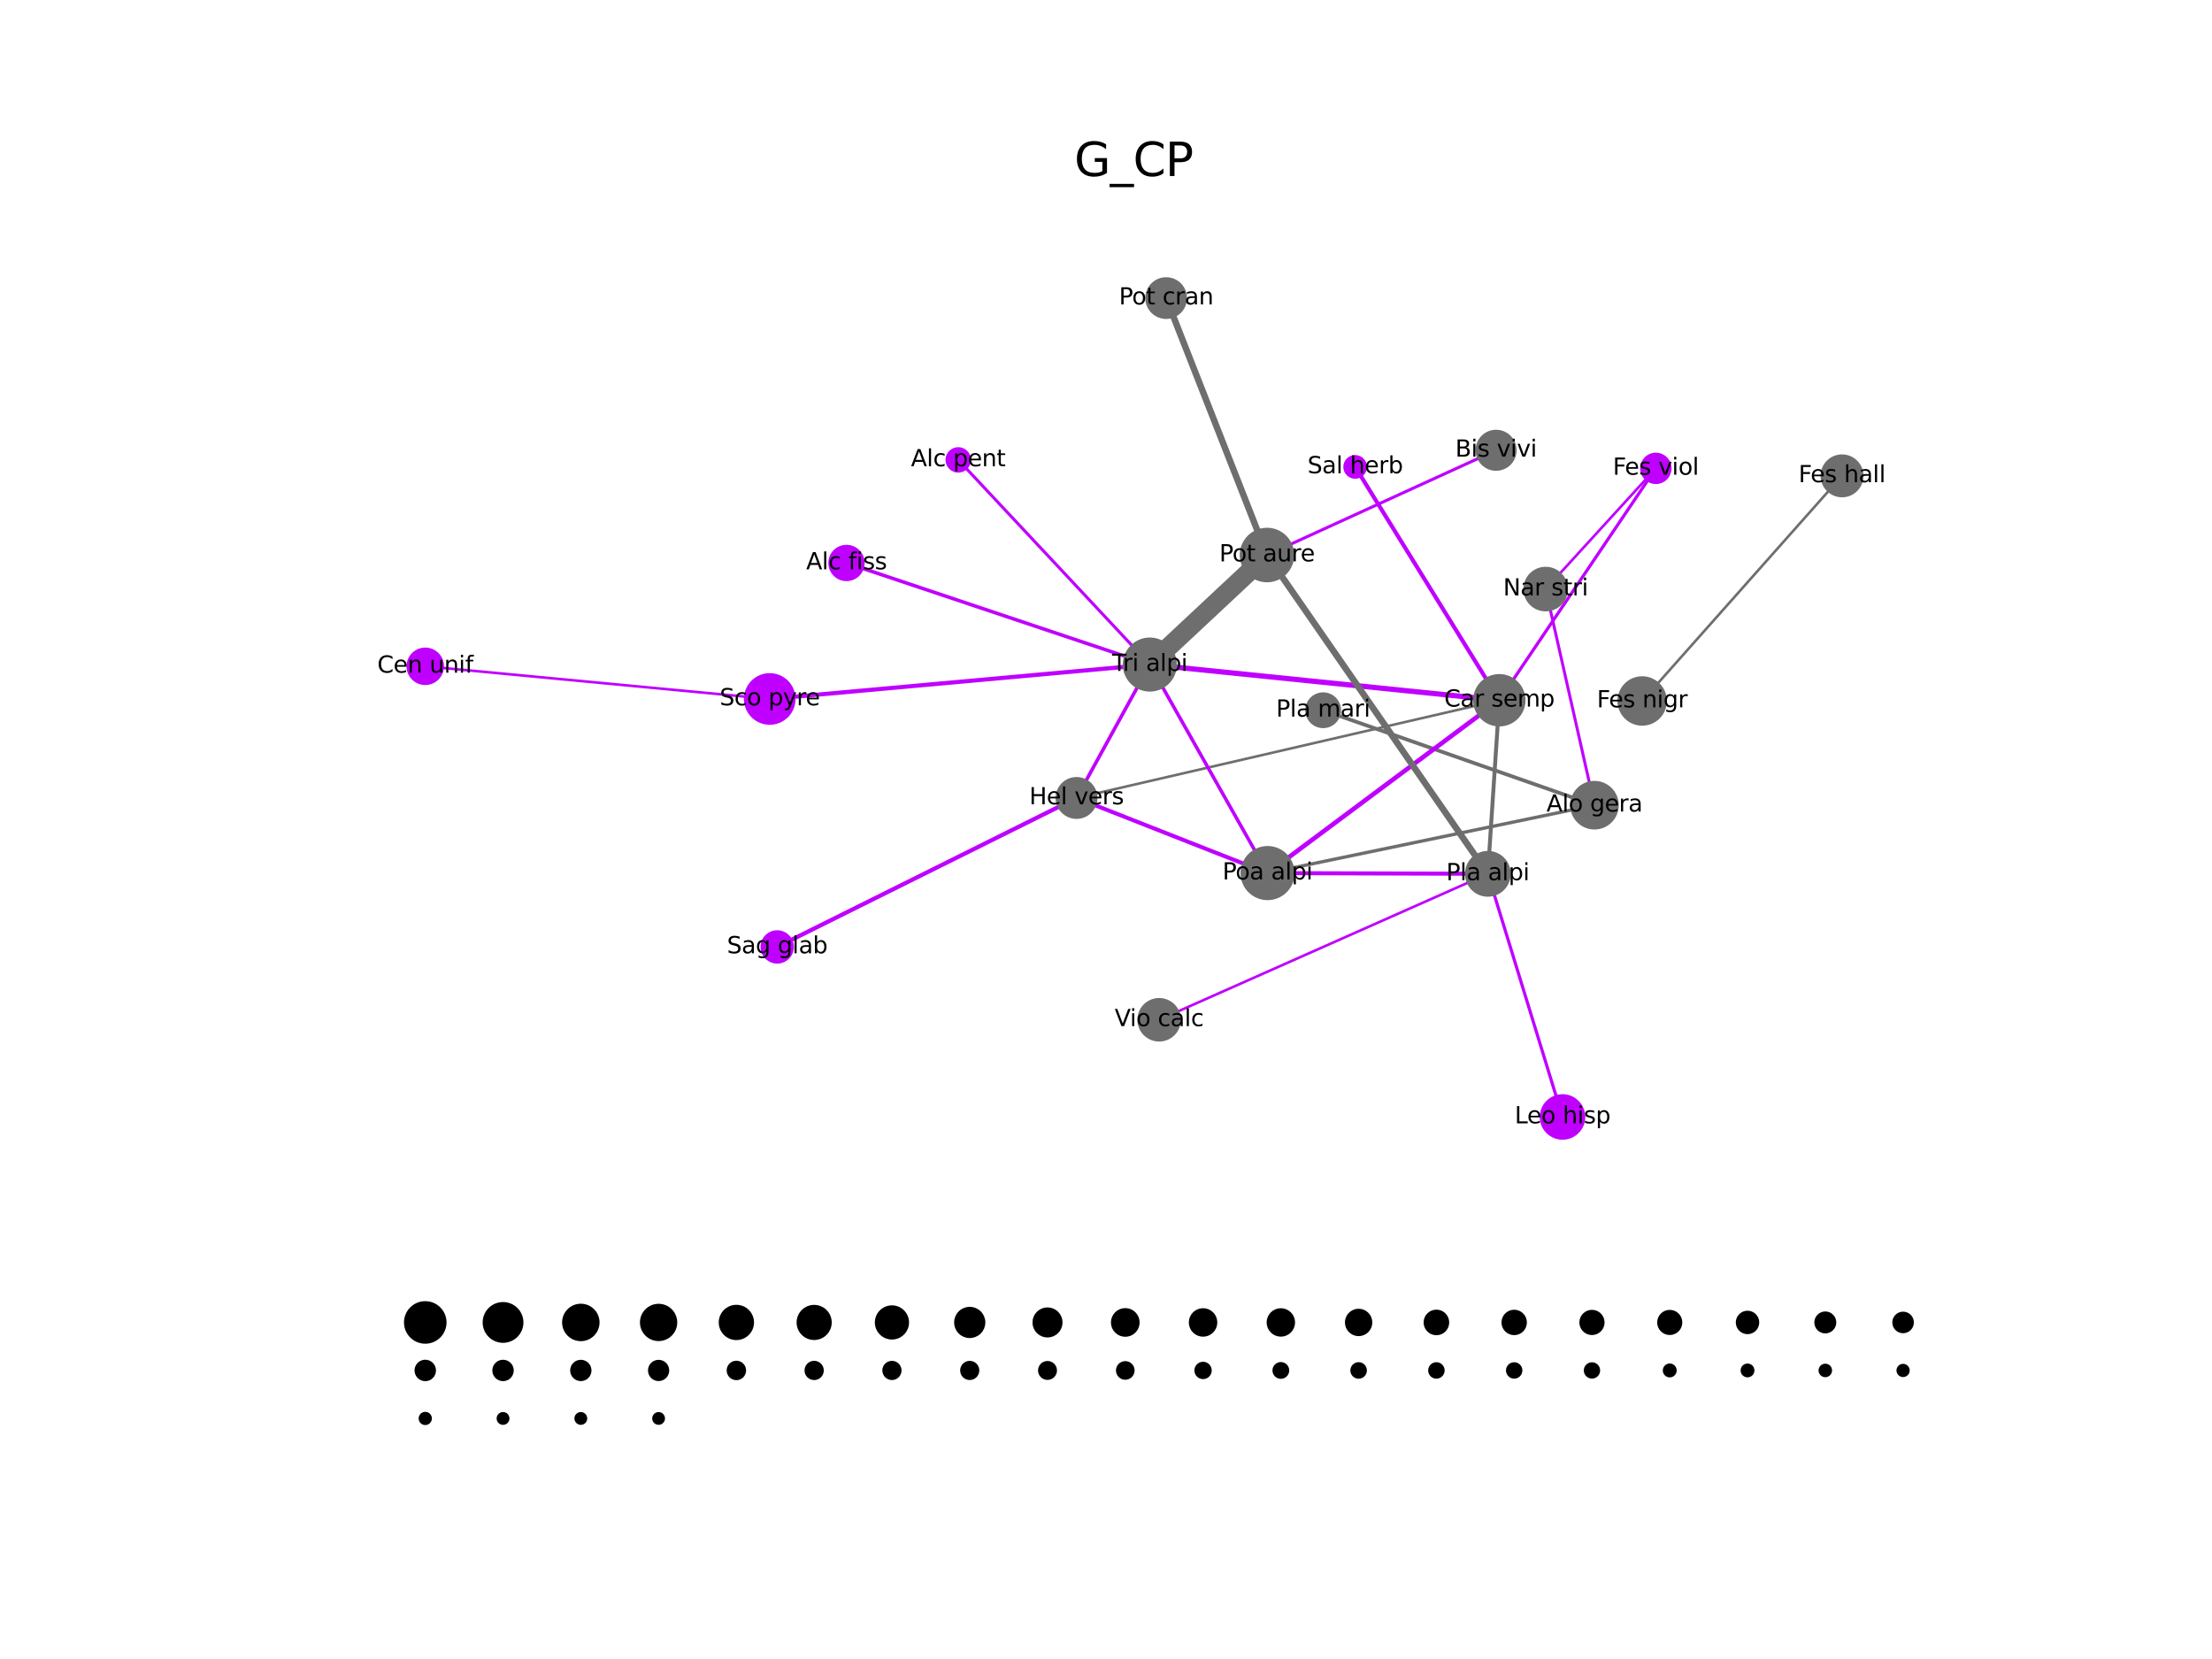 <?xml version="1.0" encoding="utf-8" standalone="no"?>
<!DOCTYPE svg PUBLIC "-//W3C//DTD SVG 1.1//EN"
  "http://www.w3.org/Graphics/SVG/1.1/DTD/svg11.dtd">
<svg xmlns:xlink="http://www.w3.org/1999/xlink" width="576pt" height="432pt" viewBox="0 0 576 432" xmlns="http://www.w3.org/2000/svg" version="1.1">
 <defs>
  <style type="text/css">*{stroke-linejoin: round; stroke-linecap: butt}</style>
 </defs>
 <g id="figure_1">
  <g id="patch_1">
   <path d="M 0 432 
L 576 432 
L 576 0 
L 0 0 
z
" style="fill: #ffffff"/>
  </g>
  <g id="axes_1">
   <g id="LineCollection_1">
    <path d="M 415.194 209.671 
L 402.484 153.395 
" clip-path="url(#p5d6be4fef8)" style="fill: none; stroke: #bf00ff; stroke-width: 0.765"/>
    <path d="M 415.194 209.671 
L 344.546 184.945 
" clip-path="url(#p5d6be4fef8)" style="fill: none; stroke: #6e6e6e; stroke-width: 0.965"/>
    <path d="M 415.194 209.671 
L 330.07 227.35 
" clip-path="url(#p5d6be4fef8)" style="fill: none; stroke: #6e6e6e; stroke-width: 0.865"/>
    <path d="M 402.484 153.395 
L 431.176 121.962 
" clip-path="url(#p5d6be4fef8)" style="fill: none; stroke: #bf00ff; stroke-width: 0.679"/>
    <path d="M 390.421 182.344 
L 330.07 227.35 
" clip-path="url(#p5d6be4fef8)" style="fill: none; stroke: #bf00ff; stroke-width: 1.185"/>
    <path d="M 390.421 182.344 
L 299.41 173.05 
" clip-path="url(#p5d6be4fef8)" style="fill: none; stroke: #bf00ff; stroke-width: 1.36"/>
    <path d="M 390.421 182.344 
L 431.176 121.962 
" clip-path="url(#p5d6be4fef8)" style="fill: none; stroke: #bf00ff; stroke-width: 0.823"/>
    <path d="M 390.421 182.344 
L 352.883 121.58 
" clip-path="url(#p5d6be4fef8)" style="fill: none; stroke: #bf00ff; stroke-width: 1.059"/>
    <path d="M 390.421 182.344 
L 280.327 207.785 
" clip-path="url(#p5d6be4fef8)" style="fill: none; stroke: #6e6e6e; stroke-width: 0.664"/>
    <path d="M 390.421 182.344 
L 387.432 227.541 
" clip-path="url(#p5d6be4fef8)" style="fill: none; stroke: #6e6e6e; stroke-width: 1.017"/>
    <path d="M 330.07 227.35 
L 299.41 173.05 
" clip-path="url(#p5d6be4fef8)" style="fill: none; stroke: #bf00ff; stroke-width: 0.901"/>
    <path d="M 330.07 227.35 
L 387.432 227.541 
" clip-path="url(#p5d6be4fef8)" style="fill: none; stroke: #bf00ff; stroke-width: 1.046"/>
    <path d="M 330.07 227.35 
L 280.327 207.785 
" clip-path="url(#p5d6be4fef8)" style="fill: none; stroke: #bf00ff; stroke-width: 1.046"/>
    <path d="M 299.41 173.05 
L 200.436 182.008 
" clip-path="url(#p5d6be4fef8)" style="fill: none; stroke: #bf00ff; stroke-width: 1.084"/>
    <path d="M 299.41 173.05 
L 249.524 119.755 
" clip-path="url(#p5d6be4fef8)" style="fill: none; stroke: #bf00ff; stroke-width: 0.786"/>
    <path d="M 299.41 173.05 
L 220.428 146.595 
" clip-path="url(#p5d6be4fef8)" style="fill: none; stroke: #bf00ff; stroke-width: 0.914"/>
    <path d="M 299.41 173.05 
L 280.327 207.785 
" clip-path="url(#p5d6be4fef8)" style="fill: none; stroke: #bf00ff; stroke-width: 0.914"/>
    <path d="M 299.41 173.05 
L 329.922 144.526 
" clip-path="url(#p5d6be4fef8)" style="fill: none; stroke: #6e6e6e; stroke-width: 4.958"/>
    <path d="M 200.436 182.008 
L 110.737 173.504 
" clip-path="url(#p5d6be4fef8)" style="fill: none; stroke: #bf00ff; stroke-width: 0.676"/>
    <path d="M 389.575 117.25 
L 329.922 144.526 
" clip-path="url(#p5d6be4fef8)" style="fill: none; stroke: #bf00ff; stroke-width: 0.786"/>
    <path d="M 329.922 144.526 
L 303.663 77.622 
" clip-path="url(#p5d6be4fef8)" style="fill: none; stroke: #6e6e6e; stroke-width: 1.676"/>
    <path d="M 329.922 144.526 
L 387.432 227.541 
" clip-path="url(#p5d6be4fef8)" style="fill: none; stroke: #6e6e6e; stroke-width: 1.676"/>
    <path d="M 387.432 227.541 
L 406.88 290.856 
" clip-path="url(#p5d6be4fef8)" style="fill: none; stroke: #bf00ff; stroke-width: 0.819"/>
    <path d="M 387.432 227.541 
L 301.837 265.547 
" clip-path="url(#p5d6be4fef8)" style="fill: none; stroke: #bf00ff; stroke-width: 0.676"/>
    <path d="M 280.327 207.785 
L 202.382 246.577 
" clip-path="url(#p5d6be4fef8)" style="fill: none; stroke: #bf00ff; stroke-width: 1.084"/>
    <path d="M 479.663 123.911 
L 427.621 182.531 
" clip-path="url(#p5d6be4fef8)" style="fill: none; stroke: #6e6e6e; stroke-width: 0.669"/>
   </g>
   <g id="PathCollection_1">
    <defs>
     <path id="me0ba21ac9c" d="M 0 5.041 
C 1.337 5.041 2.619 4.51 3.565 3.565 
C 4.51 2.619 5.041 1.337 5.041 0 
C 5.041 -1.337 4.51 -2.619 3.565 -3.565 
C 2.619 -4.51 1.337 -5.041 0 -5.041 
C -1.337 -5.041 -2.619 -4.51 -3.565 -3.565 
C -4.51 -2.619 -5.041 -1.337 -5.041 0 
C -5.041 1.337 -4.51 2.619 -3.565 3.565 
C -2.619 4.51 -1.337 5.041 0 5.041 
z
" style="stroke: #000000"/>
    </defs>
    <g clip-path="url(#p5d6be4fef8)">
     <use xlink:href="#me0ba21ac9c" x="110.737" y="344.36" style="stroke: #000000"/>
    </g>
   </g>
   <g id="PathCollection_2">
    <defs>
     <path id="m3ea0a356a6" d="M 0 4.811 
C 1.276 4.811 2.5 4.304 3.402 3.402 
C 4.304 2.5 4.811 1.276 4.811 0 
C 4.811 -1.276 4.304 -2.5 3.402 -3.402 
C 2.5 -4.304 1.276 -4.811 0 -4.811 
C -1.276 -4.811 -2.5 -4.304 -3.402 -3.402 
C -4.304 -2.5 -4.811 -1.276 -4.811 0 
C -4.811 1.276 -4.304 2.5 -3.402 3.402 
C -2.5 4.304 -1.276 4.811 0 4.811 
z
" style="stroke: #000000"/>
    </defs>
    <g clip-path="url(#p5d6be4fef8)">
     <use xlink:href="#m3ea0a356a6" x="130.991" y="344.36" style="stroke: #000000"/>
    </g>
   </g>
   <g id="PathCollection_3">
    <defs>
     <path id="mbbd0e29bc2" d="M 0 4.377 
C 1.161 4.377 2.274 3.916 3.095 3.095 
C 3.916 2.274 4.377 1.161 4.377 0 
C 4.377 -1.161 3.916 -2.274 3.095 -3.095 
C 2.274 -3.916 1.161 -4.377 0 -4.377 
C -1.161 -4.377 -2.274 -3.916 -3.095 -3.095 
C -3.916 -2.274 -4.377 -1.161 -4.377 0 
C -4.377 1.161 -3.916 2.274 -3.095 3.095 
C -2.274 3.916 -1.161 4.377 0 4.377 
z
" style="stroke: #000000"/>
    </defs>
    <g clip-path="url(#p5d6be4fef8)">
     <use xlink:href="#mbbd0e29bc2" x="151.245" y="344.36" style="stroke: #000000"/>
    </g>
   </g>
   <g id="PathCollection_4">
    <defs>
     <path id="m9961d022e9" d="M 0 4.356 
C 1.155 4.356 2.263 3.897 3.08 3.08 
C 3.897 2.263 4.356 1.155 4.356 0 
C 4.356 -1.155 3.897 -2.263 3.08 -3.08 
C 2.263 -3.897 1.155 -4.356 0 -4.356 
C -1.155 -4.356 -2.263 -3.897 -3.08 -3.08 
C -3.897 -2.263 -4.356 -1.155 -4.356 0 
C -4.356 1.155 -3.897 2.263 -3.08 3.08 
C -2.263 3.897 -1.155 4.356 0 4.356 
z
" style="stroke: #000000"/>
    </defs>
    <g clip-path="url(#p5d6be4fef8)">
     <use xlink:href="#m9961d022e9" x="171.498" y="344.36" style="stroke: #000000"/>
    </g>
   </g>
   <g id="PathCollection_5">
    <defs>
     <path id="ma7898c787c" d="M 0 4.094 
C 1.086 4.094 2.127 3.663 2.895 2.895 
C 3.663 2.127 4.094 1.086 4.094 0 
C 4.094 -1.086 3.663 -2.127 2.895 -2.895 
C 2.127 -3.663 1.086 -4.094 0 -4.094 
C -1.086 -4.094 -2.127 -3.663 -2.895 -2.895 
C -3.663 -2.127 -4.094 -1.086 -4.094 0 
C -4.094 1.086 -3.663 2.127 -2.895 2.895 
C -2.127 3.663 -1.086 4.094 0 4.094 
z
" style="stroke: #000000"/>
    </defs>
    <g clip-path="url(#p5d6be4fef8)">
     <use xlink:href="#ma7898c787c" x="191.752" y="344.36" style="stroke: #000000"/>
    </g>
   </g>
   <g id="PathCollection_6">
    <defs>
     <path id="m64c42c5358" d="M 0 4.074 
C 1.08 4.074 2.117 3.645 2.881 2.881 
C 3.645 2.117 4.074 1.08 4.074 0 
C 4.074 -1.08 3.645 -2.117 2.881 -2.881 
C 2.117 -3.645 1.08 -4.074 0 -4.074 
C -1.08 -4.074 -2.117 -3.645 -2.881 -2.881 
C -3.645 -2.117 -4.074 -1.08 -4.074 0 
C -4.074 1.08 -3.645 2.117 -2.881 2.881 
C -2.117 3.645 -1.08 4.074 0 4.074 
z
" style="stroke: #000000"/>
    </defs>
    <g clip-path="url(#p5d6be4fef8)">
     <use xlink:href="#m64c42c5358" x="212.006" y="344.36" style="stroke: #000000"/>
    </g>
   </g>
   <g id="PathCollection_7">
    <defs>
     <path id="m3fba8a4c1f" d="M 0 3.951 
C 1.048 3.951 2.053 3.535 2.794 2.794 
C 3.535 2.053 3.951 1.048 3.951 0 
C 3.951 -1.048 3.535 -2.053 2.794 -2.794 
C 2.053 -3.535 1.048 -3.951 0 -3.951 
C -1.048 -3.951 -2.053 -3.535 -2.794 -2.794 
C -3.535 -2.053 -3.951 -1.048 -3.951 0 
C -3.951 1.048 -3.535 2.053 -2.794 2.794 
C -2.053 3.535 -1.048 3.951 0 3.951 
z
" style="stroke: #000000"/>
    </defs>
    <g clip-path="url(#p5d6be4fef8)">
     <use xlink:href="#m3fba8a4c1f" x="232.26" y="344.36" style="stroke: #000000"/>
    </g>
   </g>
   <g id="PathCollection_8">
    <defs>
     <path id="m7ad60f84f3" d="M 0 3.567 
C 0.946 3.567 1.853 3.191 2.522 2.522 
C 3.191 1.853 3.567 0.946 3.567 0 
C 3.567 -0.946 3.191 -1.853 2.522 -2.522 
C 1.853 -3.191 0.946 -3.567 0 -3.567 
C -0.946 -3.567 -1.853 -3.191 -2.522 -2.522 
C -3.191 -1.853 -3.567 -0.946 -3.567 0 
C -3.567 0.946 -3.191 1.853 -2.522 2.522 
C -1.853 3.191 -0.946 3.567 0 3.567 
z
" style="stroke: #000000"/>
    </defs>
    <g clip-path="url(#p5d6be4fef8)">
     <use xlink:href="#m7ad60f84f3" x="252.514" y="344.36" style="stroke: #000000"/>
    </g>
   </g>
   <g id="PathCollection_9">
    <defs>
     <path id="m4f924f8451" d="M 0 3.416 
C 0.906 3.416 1.775 3.056 2.415 2.415 
C 3.056 1.775 3.416 0.906 3.416 0 
C 3.416 -0.906 3.056 -1.775 2.415 -2.415 
C 1.775 -3.056 0.906 -3.416 0 -3.416 
C -0.906 -3.416 -1.775 -3.056 -2.415 -2.415 
C -3.056 -1.775 -3.416 -0.906 -3.416 0 
C -3.416 0.906 -3.056 1.775 -2.415 2.415 
C -1.775 3.056 -0.906 3.416 0 3.416 
z
" style="stroke: #000000"/>
    </defs>
    <g clip-path="url(#p5d6be4fef8)">
     <use xlink:href="#m4f924f8451" x="272.767" y="344.36" style="stroke: #000000"/>
    </g>
   </g>
   <g id="PathCollection_10">
    <defs>
     <path id="m2136ea0425" d="M 0 3.237 
C 0.858 3.237 1.682 2.896 2.289 2.289 
C 2.896 1.682 3.237 0.858 3.237 0 
C 3.237 -0.858 2.896 -1.682 2.289 -2.289 
C 1.682 -2.896 0.858 -3.237 0 -3.237 
C -0.858 -3.237 -1.682 -2.896 -2.289 -2.289 
C -2.896 -1.682 -3.237 -0.858 -3.237 0 
C -3.237 0.858 -2.896 1.682 -2.289 2.289 
C -1.682 2.896 -0.858 3.237 0 3.237 
z
" style="stroke: #000000"/>
    </defs>
    <g clip-path="url(#p5d6be4fef8)">
     <use xlink:href="#m2136ea0425" x="293.021" y="344.36" style="stroke: #000000"/>
    </g>
   </g>
   <g id="PathCollection_11">
    <defs>
     <path id="m537bc0d320" d="M 0 3.21 
C 0.851 3.21 1.668 2.872 2.27 2.27 
C 2.872 1.668 3.21 0.851 3.21 0 
C 3.21 -0.851 2.872 -1.668 2.27 -2.27 
C 1.668 -2.872 0.851 -3.21 0 -3.21 
C -0.851 -3.21 -1.668 -2.872 -2.27 -2.27 
C -2.872 -1.668 -3.21 -0.851 -3.21 0 
C -3.21 0.851 -2.872 1.668 -2.27 2.27 
C -1.668 2.872 -0.851 3.21 0 3.21 
z
" style="stroke: #000000"/>
    </defs>
    <g clip-path="url(#p5d6be4fef8)">
     <use xlink:href="#m537bc0d320" x="313.275" y="344.36" style="stroke: #000000"/>
    </g>
   </g>
   <g id="PathCollection_12">
    <defs>
     <path id="ma6a39067e4" d="M 0 3.202 
C 0.849 3.202 1.664 2.865 2.264 2.264 
C 2.865 1.664 3.202 0.849 3.202 0 
C 3.202 -0.849 2.865 -1.664 2.264 -2.264 
C 1.664 -2.865 0.849 -3.202 0 -3.202 
C -0.849 -3.202 -1.664 -2.865 -2.264 -2.264 
C -2.865 -1.664 -3.202 -0.849 -3.202 0 
C -3.202 0.849 -2.865 1.664 -2.264 2.264 
C -1.664 2.865 -0.849 3.202 0 3.202 
z
" style="stroke: #000000"/>
    </defs>
    <g clip-path="url(#p5d6be4fef8)">
     <use xlink:href="#ma6a39067e4" x="333.529" y="344.36" style="stroke: #000000"/>
    </g>
   </g>
   <g id="PathCollection_13">
    <defs>
     <path id="m644cd90873" d="M 0 3.067 
C 0.813 3.067 1.593 2.744 2.169 2.169 
C 2.744 1.593 3.067 0.813 3.067 0 
C 3.067 -0.813 2.744 -1.593 2.169 -2.169 
C 1.593 -2.744 0.813 -3.067 0 -3.067 
C -0.813 -3.067 -1.593 -2.744 -2.169 -2.169 
C -2.744 -1.593 -3.067 -0.813 -3.067 0 
C -3.067 0.813 -2.744 1.593 -2.169 2.169 
C -1.593 2.744 -0.813 3.067 0 3.067 
z
" style="stroke: #000000"/>
    </defs>
    <g clip-path="url(#p5d6be4fef8)">
     <use xlink:href="#m644cd90873" x="353.782" y="344.36" style="stroke: #000000"/>
    </g>
   </g>
   <g id="PathCollection_14">
    <defs>
     <path id="m3e0a343c52" d="M 0 2.835 
C 0.752 2.835 1.473 2.536 2.004 2.004 
C 2.536 1.473 2.835 0.752 2.835 0 
C 2.835 -0.752 2.536 -1.473 2.004 -2.004 
C 1.473 -2.536 0.752 -2.835 0 -2.835 
C -0.752 -2.835 -1.473 -2.536 -2.004 -2.004 
C -2.536 -1.473 -2.835 -0.752 -2.835 0 
C -2.835 0.752 -2.536 1.473 -2.004 2.004 
C -1.473 2.536 -0.752 2.835 0 2.835 
z
" style="stroke: #000000"/>
    </defs>
    <g clip-path="url(#p5d6be4fef8)">
     <use xlink:href="#m3e0a343c52" x="374.036" y="344.36" style="stroke: #000000"/>
    </g>
   </g>
   <g id="PathCollection_15">
    <defs>
     <path id="md7d00c1d91" d="M 0 2.81 
C 0.745 2.81 1.46 2.514 1.987 1.987 
C 2.514 1.46 2.81 0.745 2.81 0 
C 2.81 -0.745 2.514 -1.46 1.987 -1.987 
C 1.46 -2.514 0.745 -2.81 0 -2.81 
C -0.745 -2.81 -1.46 -2.514 -1.987 -1.987 
C -2.514 -1.46 -2.81 -0.745 -2.81 0 
C -2.81 0.745 -2.514 1.46 -1.987 1.987 
C -1.46 2.514 -0.745 2.81 0 2.81 
z
" style="stroke: #000000"/>
    </defs>
    <g clip-path="url(#p5d6be4fef8)">
     <use xlink:href="#md7d00c1d91" x="394.29" y="344.36" style="stroke: #000000"/>
    </g>
   </g>
   <g id="PathCollection_16">
    <defs>
     <path id="m79ec4c91ff" d="M 0 2.784 
C 0.738 2.784 1.447 2.491 1.969 1.969 
C 2.491 1.447 2.784 0.738 2.784 0 
C 2.784 -0.738 2.491 -1.447 1.969 -1.969 
C 1.447 -2.491 0.738 -2.784 0 -2.784 
C -0.738 -2.784 -1.447 -2.491 -1.969 -1.969 
C -2.491 -1.447 -2.784 -0.738 -2.784 0 
C -2.784 0.738 -2.491 1.447 -1.969 1.969 
C -1.447 2.491 -0.738 2.784 0 2.784 
z
" style="stroke: #000000"/>
    </defs>
    <g clip-path="url(#p5d6be4fef8)">
     <use xlink:href="#m79ec4c91ff" x="414.544" y="344.36" style="stroke: #000000"/>
    </g>
   </g>
   <g id="PathCollection_17">
    <defs>
     <path id="mea108a9e96" d="M 0 2.775 
C 0.736 2.775 1.442 2.483 1.963 1.963 
C 2.483 1.442 2.775 0.736 2.775 0 
C 2.775 -0.736 2.483 -1.442 1.963 -1.963 
C 1.442 -2.483 0.736 -2.775 0 -2.775 
C -0.736 -2.775 -1.442 -2.483 -1.963 -1.963 
C -2.483 -1.442 -2.775 -0.736 -2.775 0 
C -2.775 0.736 -2.483 1.442 -1.963 1.963 
C -1.442 2.483 -0.736 2.775 0 2.775 
z
" style="stroke: #000000"/>
    </defs>
    <g clip-path="url(#p5d6be4fef8)">
     <use xlink:href="#mea108a9e96" x="434.797" y="344.36" style="stroke: #000000"/>
    </g>
   </g>
   <g id="PathCollection_18">
    <defs>
     <path id="mc498fa86d7" d="M 0 2.554 
C 0.677 2.554 1.327 2.285 1.806 1.806 
C 2.285 1.327 2.554 0.677 2.554 0 
C 2.554 -0.677 2.285 -1.327 1.806 -1.806 
C 1.327 -2.285 0.677 -2.554 0 -2.554 
C -0.677 -2.554 -1.327 -2.285 -1.806 -1.806 
C -2.285 -1.327 -2.554 -0.677 -2.554 0 
C -2.554 0.677 -2.285 1.327 -1.806 1.806 
C -1.327 2.285 -0.677 2.554 0 2.554 
z
" style="stroke: #000000"/>
    </defs>
    <g clip-path="url(#p5d6be4fef8)">
     <use xlink:href="#mc498fa86d7" x="455.051" y="344.36" style="stroke: #000000"/>
    </g>
   </g>
   <g id="PathCollection_19">
    <defs>
     <path id="mab91c6e49c" d="M 0 2.359 
C 0.626 2.359 1.226 2.11 1.668 1.668 
C 2.11 1.226 2.359 0.626 2.359 0 
C 2.359 -0.626 2.11 -1.226 1.668 -1.668 
C 1.226 -2.11 0.626 -2.359 0 -2.359 
C -0.626 -2.359 -1.226 -2.11 -1.668 -1.668 
C -2.11 -1.226 -2.359 -0.626 -2.359 0 
C -2.359 0.626 -2.11 1.226 -1.668 1.668 
C -1.226 2.11 -0.626 2.359 0 2.359 
z
" style="stroke: #000000"/>
    </defs>
    <g clip-path="url(#p5d6be4fef8)">
     <use xlink:href="#mab91c6e49c" x="475.305" y="344.36" style="stroke: #000000"/>
    </g>
   </g>
   <g id="PathCollection_20">
    <defs>
     <path id="mb0a2cbfd84" d="M 0 2.308 
C 0.612 2.308 1.199 2.065 1.632 1.632 
C 2.065 1.199 2.308 0.612 2.308 0 
C 2.308 -0.612 2.065 -1.199 1.632 -1.632 
C 1.199 -2.065 0.612 -2.308 0 -2.308 
C -0.612 -2.308 -1.199 -2.065 -1.632 -1.632 
C -2.065 -1.199 -2.308 -0.612 -2.308 0 
C -2.308 0.612 -2.065 1.199 -1.632 1.632 
C -1.199 2.065 -0.612 2.308 0 2.308 
z
" style="stroke: #000000"/>
    </defs>
    <g clip-path="url(#p5d6be4fef8)">
     <use xlink:href="#mb0a2cbfd84" x="495.559" y="344.36" style="stroke: #000000"/>
    </g>
   </g>
   <g id="PathCollection_21">
    <defs>
     <path id="m2d68a78baf" d="M 0 2.294 
C 0.608 2.294 1.192 2.053 1.622 1.622 
C 2.053 1.192 2.294 0.608 2.294 0 
C 2.294 -0.608 2.053 -1.192 1.622 -1.622 
C 1.192 -2.053 0.608 -2.294 0 -2.294 
C -0.608 -2.294 -1.192 -2.053 -1.622 -1.622 
C -2.053 -1.192 -2.294 -0.608 -2.294 0 
C -2.294 0.608 -2.053 1.192 -1.622 1.622 
C -1.192 2.053 -0.608 2.294 0 2.294 
z
" style="stroke: #000000"/>
    </defs>
    <g clip-path="url(#p5d6be4fef8)">
     <use xlink:href="#m2d68a78baf" x="110.737" y="356.86" style="stroke: #000000"/>
    </g>
   </g>
   <g id="PathCollection_22">
    <defs>
     <path id="m445773c7bb" d="M 0 2.288 
C 0.607 2.288 1.189 2.047 1.618 1.618 
C 2.047 1.189 2.288 0.607 2.288 0 
C 2.288 -0.607 2.047 -1.189 1.618 -1.618 
C 1.189 -2.047 0.607 -2.288 0 -2.288 
C -0.607 -2.288 -1.189 -2.047 -1.618 -1.618 
C -2.047 -1.189 -2.288 -0.607 -2.288 0 
C -2.288 0.607 -2.047 1.189 -1.618 1.618 
C -1.189 2.047 -0.607 2.288 0 2.288 
z
" style="stroke: #000000"/>
    </defs>
    <g clip-path="url(#p5d6be4fef8)">
     <use xlink:href="#m445773c7bb" x="130.991" y="356.86" style="stroke: #000000"/>
    </g>
   </g>
   <g id="PathCollection_23">
    <defs>
     <path id="mefc1548ffb" d="M 0 2.276 
C 0.604 2.276 1.183 2.037 1.61 1.61 
C 2.037 1.183 2.276 0.604 2.276 0 
C 2.276 -0.604 2.037 -1.183 1.61 -1.61 
C 1.183 -2.037 0.604 -2.276 0 -2.276 
C -0.604 -2.276 -1.183 -2.037 -1.61 -1.61 
C -2.037 -1.183 -2.276 -0.604 -2.276 0 
C -2.276 0.604 -2.037 1.183 -1.61 1.61 
C -1.183 2.037 -0.604 2.276 0 2.276 
z
" style="stroke: #000000"/>
    </defs>
    <g clip-path="url(#p5d6be4fef8)">
     <use xlink:href="#mefc1548ffb" x="151.245" y="356.86" style="stroke: #000000"/>
    </g>
   </g>
   <g id="PathCollection_24">
    <defs>
     <path id="mc15b1cd046" d="M 0 2.268 
C 0.601 2.268 1.178 2.029 1.604 1.604 
C 2.029 1.178 2.268 0.601 2.268 0 
C 2.268 -0.601 2.029 -1.178 1.604 -1.604 
C 1.178 -2.029 0.601 -2.268 0 -2.268 
C -0.601 -2.268 -1.178 -2.029 -1.604 -1.604 
C -2.029 -1.178 -2.268 -0.601 -2.268 0 
C -2.268 0.601 -2.029 1.178 -1.604 1.604 
C -1.178 2.029 -0.601 2.268 0 2.268 
z
" style="stroke: #000000"/>
    </defs>
    <g clip-path="url(#p5d6be4fef8)">
     <use xlink:href="#mc15b1cd046" x="171.498" y="356.86" style="stroke: #000000"/>
    </g>
   </g>
   <g id="PathCollection_25">
    <defs>
     <path id="m1fe025bca2" d="M 0 2.032 
C 0.539 2.032 1.056 1.818 1.437 1.437 
C 1.818 1.056 2.032 0.539 2.032 0 
C 2.032 -0.539 1.818 -1.056 1.437 -1.437 
C 1.056 -1.818 0.539 -2.032 0 -2.032 
C -0.539 -2.032 -1.056 -1.818 -1.437 -1.437 
C -1.818 -1.056 -2.032 -0.539 -2.032 0 
C -2.032 0.539 -1.818 1.056 -1.437 1.437 
C -1.056 1.818 -0.539 2.032 0 2.032 
z
" style="stroke: #000000"/>
    </defs>
    <g clip-path="url(#p5d6be4fef8)">
     <use xlink:href="#m1fe025bca2" x="191.752" y="356.86" style="stroke: #000000"/>
    </g>
   </g>
   <g id="PathCollection_26">
    <defs>
     <path id="me9d985fc1b" d="M 0 2.009 
C 0.533 2.009 1.044 1.797 1.42 1.42 
C 1.797 1.044 2.009 0.533 2.009 0 
C 2.009 -0.533 1.797 -1.044 1.42 -1.42 
C 1.044 -1.797 0.533 -2.009 0 -2.009 
C -0.533 -2.009 -1.044 -1.797 -1.42 -1.42 
C -1.797 -1.044 -2.009 -0.533 -2.009 0 
C -2.009 0.533 -1.797 1.044 -1.42 1.42 
C -1.044 1.797 -0.533 2.009 0 2.009 
z
" style="stroke: #000000"/>
    </defs>
    <g clip-path="url(#p5d6be4fef8)">
     <use xlink:href="#me9d985fc1b" x="212.006" y="356.86" style="stroke: #000000"/>
    </g>
   </g>
   <g id="PathCollection_27">
    <defs>
     <path id="mc8ae45a9be" d="M 0 2.002 
C 0.531 2.002 1.04 1.791 1.416 1.416 
C 1.791 1.04 2.002 0.531 2.002 0 
C 2.002 -0.531 1.791 -1.04 1.416 -1.416 
C 1.04 -1.791 0.531 -2.002 0 -2.002 
C -0.531 -2.002 -1.04 -1.791 -1.416 -1.416 
C -1.791 -1.04 -2.002 -0.531 -2.002 0 
C -2.002 0.531 -1.791 1.04 -1.416 1.416 
C -1.04 1.791 -0.531 2.002 0 2.002 
z
" style="stroke: #000000"/>
    </defs>
    <g clip-path="url(#p5d6be4fef8)">
     <use xlink:href="#mc8ae45a9be" x="232.26" y="356.86" style="stroke: #000000"/>
    </g>
   </g>
   <g id="PathCollection_28">
    <defs>
     <path id="m6825afd489" d="M 0 1.995 
C 0.529 1.995 1.036 1.785 1.411 1.411 
C 1.785 1.036 1.995 0.529 1.995 0 
C 1.995 -0.529 1.785 -1.036 1.411 -1.411 
C 1.036 -1.785 0.529 -1.995 0 -1.995 
C -0.529 -1.995 -1.036 -1.785 -1.411 -1.411 
C -1.785 -1.036 -1.995 -0.529 -1.995 0 
C -1.995 0.529 -1.785 1.036 -1.411 1.411 
C -1.036 1.785 -0.529 1.995 0 1.995 
z
" style="stroke: #000000"/>
    </defs>
    <g clip-path="url(#p5d6be4fef8)">
     <use xlink:href="#m6825afd489" x="252.514" y="356.86" style="stroke: #000000"/>
    </g>
   </g>
   <g id="PathCollection_29">
    <defs>
     <path id="m84af641477" d="M 0 1.967 
C 0.522 1.967 1.022 1.76 1.391 1.391 
C 1.76 1.022 1.967 0.522 1.967 0 
C 1.967 -0.522 1.76 -1.022 1.391 -1.391 
C 1.022 -1.76 0.522 -1.967 0 -1.967 
C -0.522 -1.967 -1.022 -1.76 -1.391 -1.391 
C -1.76 -1.022 -1.967 -0.522 -1.967 0 
C -1.967 0.522 -1.76 1.022 -1.391 1.391 
C -1.022 1.76 -0.522 1.967 0 1.967 
z
" style="stroke: #000000"/>
    </defs>
    <g clip-path="url(#p5d6be4fef8)">
     <use xlink:href="#m84af641477" x="272.767" y="356.86" style="stroke: #000000"/>
    </g>
   </g>
   <g id="PathCollection_30">
    <defs>
     <path id="mfa18d67961" d="M 0 1.929 
C 0.512 1.929 1.002 1.726 1.364 1.364 
C 1.726 1.002 1.929 0.512 1.929 0 
C 1.929 -0.512 1.726 -1.002 1.364 -1.364 
C 1.002 -1.726 0.512 -1.929 0 -1.929 
C -0.512 -1.929 -1.002 -1.726 -1.364 -1.364 
C -1.726 -1.002 -1.929 -0.512 -1.929 0 
C -1.929 0.512 -1.726 1.002 -1.364 1.364 
C -1.002 1.726 -0.512 1.929 0 1.929 
z
" style="stroke: #000000"/>
    </defs>
    <g clip-path="url(#p5d6be4fef8)">
     <use xlink:href="#mfa18d67961" x="293.021" y="356.86" style="stroke: #000000"/>
    </g>
   </g>
   <g id="PathCollection_31">
    <defs>
     <path id="m01c9f238c2" d="M 0 1.758 
C 0.466 1.758 0.914 1.573 1.243 1.243 
C 1.573 0.914 1.758 0.466 1.758 0 
C 1.758 -0.466 1.573 -0.914 1.243 -1.243 
C 0.914 -1.573 0.466 -1.758 0 -1.758 
C -0.466 -1.758 -0.914 -1.573 -1.243 -1.243 
C -1.573 -0.914 -1.758 -0.466 -1.758 0 
C -1.758 0.466 -1.573 0.914 -1.243 1.243 
C -0.914 1.573 -0.466 1.758 0 1.758 
z
" style="stroke: #000000"/>
    </defs>
    <g clip-path="url(#p5d6be4fef8)">
     <use xlink:href="#m01c9f238c2" x="313.275" y="356.86" style="stroke: #000000"/>
    </g>
   </g>
   <g id="PathCollection_32">
    <defs>
     <path id="mfd1353f300" d="M 0 1.685 
C 0.447 1.685 0.875 1.507 1.191 1.191 
C 1.507 0.875 1.685 0.447 1.685 0 
C 1.685 -0.447 1.507 -0.875 1.191 -1.191 
C 0.875 -1.507 0.447 -1.685 0 -1.685 
C -0.447 -1.685 -0.875 -1.507 -1.191 -1.191 
C -1.507 -0.875 -1.685 -0.447 -1.685 0 
C -1.685 0.447 -1.507 0.875 -1.191 1.191 
C -0.875 1.507 -0.447 1.685 0 1.685 
z
" style="stroke: #000000"/>
    </defs>
    <g clip-path="url(#p5d6be4fef8)">
     <use xlink:href="#mfd1353f300" x="333.529" y="356.86" style="stroke: #000000"/>
    </g>
   </g>
   <g id="PathCollection_33">
    <defs>
     <path id="ma4d0f44176" d="M 0 1.656 
C 0.439 1.656 0.86 1.481 1.171 1.171 
C 1.481 0.86 1.656 0.439 1.656 0 
C 1.656 -0.439 1.481 -0.86 1.171 -1.171 
C 0.86 -1.481 0.439 -1.656 0 -1.656 
C -0.439 -1.656 -0.86 -1.481 -1.171 -1.171 
C -1.481 -0.86 -1.656 -0.439 -1.656 0 
C -1.656 0.439 -1.481 0.86 -1.171 1.171 
C -0.86 1.481 -0.439 1.656 0 1.656 
z
" style="stroke: #000000"/>
    </defs>
    <g clip-path="url(#p5d6be4fef8)">
     <use xlink:href="#ma4d0f44176" x="353.782" y="356.86" style="stroke: #000000"/>
    </g>
   </g>
   <g id="PathCollection_34">
    <defs>
     <path id="mb61a09a5f6" d="M 0 1.647 
C 0.437 1.647 0.856 1.473 1.164 1.164 
C 1.473 0.856 1.647 0.437 1.647 0 
C 1.647 -0.437 1.473 -0.856 1.164 -1.164 
C 0.856 -1.473 0.437 -1.647 0 -1.647 
C -0.437 -1.647 -0.856 -1.473 -1.164 -1.164 
C -1.473 -0.856 -1.647 -0.437 -1.647 0 
C -1.647 0.437 -1.473 0.856 -1.164 1.164 
C -0.856 1.473 -0.437 1.647 0 1.647 
z
" style="stroke: #000000"/>
    </defs>
    <g clip-path="url(#p5d6be4fef8)">
     <use xlink:href="#mb61a09a5f6" x="374.036" y="356.86" style="stroke: #000000"/>
    </g>
   </g>
   <g id="PathCollection_35">
    <defs>
     <path id="maa0e0e5a0a" d="M 0 1.638 
C 0.434 1.638 0.851 1.465 1.158 1.158 
C 1.465 0.851 1.638 0.434 1.638 0 
C 1.638 -0.434 1.465 -0.851 1.158 -1.158 
C 0.851 -1.465 0.434 -1.638 0 -1.638 
C -0.434 -1.638 -0.851 -1.465 -1.158 -1.158 
C -1.465 -0.851 -1.638 -0.434 -1.638 0 
C -1.638 0.434 -1.465 0.851 -1.158 1.158 
C -0.851 1.465 -0.434 1.638 0 1.638 
z
" style="stroke: #000000"/>
    </defs>
    <g clip-path="url(#p5d6be4fef8)">
     <use xlink:href="#maa0e0e5a0a" x="394.29" y="356.86" style="stroke: #000000"/>
    </g>
   </g>
   <g id="PathCollection_36">
    <defs>
     <path id="mf8c9e567c0" d="M 0 1.629 
C 0.432 1.629 0.846 1.457 1.152 1.152 
C 1.457 0.846 1.629 0.432 1.629 0 
C 1.629 -0.432 1.457 -0.846 1.152 -1.152 
C 0.846 -1.457 0.432 -1.629 0 -1.629 
C -0.432 -1.629 -0.846 -1.457 -1.152 -1.152 
C -1.457 -0.846 -1.629 -0.432 -1.629 0 
C -1.629 0.432 -1.457 0.846 -1.152 1.152 
C -0.846 1.457 -0.432 1.629 0 1.629 
z
" style="stroke: #000000"/>
    </defs>
    <g clip-path="url(#p5d6be4fef8)">
     <use xlink:href="#mf8c9e567c0" x="414.544" y="356.86" style="stroke: #000000"/>
    </g>
   </g>
   <g id="PathCollection_37">
    <defs>
     <path id="m6bc18f1ee3" d="M 0 1.31 
C 0.347 1.31 0.681 1.172 0.926 0.926 
C 1.172 0.681 1.31 0.347 1.31 0 
C 1.31 -0.347 1.172 -0.681 0.926 -0.926 
C 0.681 -1.172 0.347 -1.31 0 -1.31 
C -0.347 -1.31 -0.681 -1.172 -0.926 -0.926 
C -1.172 -0.681 -1.31 -0.347 -1.31 0 
C -1.31 0.347 -1.172 0.681 -0.926 0.926 
C -0.681 1.172 -0.347 1.31 0 1.31 
z
" style="stroke: #000000"/>
    </defs>
    <g clip-path="url(#p5d6be4fef8)">
     <use xlink:href="#m6bc18f1ee3" x="434.797" y="356.86" style="stroke: #000000"/>
    </g>
   </g>
   <g id="PathCollection_38">
    <defs>
     <path id="m1e1f1f1919" d="M 0 1.298 
C 0.344 1.298 0.675 1.162 0.918 0.918 
C 1.162 0.675 1.298 0.344 1.298 0 
C 1.298 -0.344 1.162 -0.675 0.918 -0.918 
C 0.675 -1.162 0.344 -1.298 0 -1.298 
C -0.344 -1.298 -0.675 -1.162 -0.918 -0.918 
C -1.162 -0.675 -1.298 -0.344 -1.298 0 
C -1.298 0.344 -1.162 0.675 -0.918 0.918 
C -0.675 1.162 -0.344 1.298 0 1.298 
z
" style="stroke: #000000"/>
    </defs>
    <g clip-path="url(#p5d6be4fef8)">
     <use xlink:href="#m1e1f1f1919" x="455.051" y="356.86" style="stroke: #000000"/>
    </g>
   </g>
   <g id="PathCollection_39">
    <defs>
     <path id="m02bc6cc980" d="M 0 1.261 
C 0.335 1.261 0.655 1.128 0.892 0.892 
C 1.128 0.655 1.261 0.335 1.261 0 
C 1.261 -0.335 1.128 -0.655 0.892 -0.892 
C 0.655 -1.128 0.335 -1.261 0 -1.261 
C -0.335 -1.261 -0.655 -1.128 -0.892 -0.892 
C -1.128 -0.655 -1.261 -0.335 -1.261 0 
C -1.261 0.335 -1.128 0.655 -0.892 0.892 
C -0.655 1.128 -0.335 1.261 0 1.261 
z
" style="stroke: #000000"/>
    </defs>
    <g clip-path="url(#p5d6be4fef8)">
     <use xlink:href="#m02bc6cc980" x="475.305" y="356.86" style="stroke: #000000"/>
    </g>
   </g>
   <g id="PathCollection_40">
    <defs>
     <path id="m2d7d5dc4b1" d="M 0 1.222 
C 0.324 1.222 0.635 1.093 0.864 0.864 
C 1.093 0.635 1.222 0.324 1.222 0 
C 1.222 -0.324 1.093 -0.635 0.864 -0.864 
C 0.635 -1.093 0.324 -1.222 0 -1.222 
C -0.324 -1.222 -0.635 -1.093 -0.864 -0.864 
C -1.093 -0.635 -1.222 -0.324 -1.222 0 
C -1.222 0.324 -1.093 0.635 -0.864 0.864 
C -0.635 1.093 -0.324 1.222 0 1.222 
z
" style="stroke: #000000"/>
    </defs>
    <g clip-path="url(#p5d6be4fef8)">
     <use xlink:href="#m2d7d5dc4b1" x="495.559" y="356.86" style="stroke: #000000"/>
    </g>
   </g>
   <g id="PathCollection_41">
    <g clip-path="url(#p5d6be4fef8)">
     <use xlink:href="#m2d7d5dc4b1" x="110.737" y="369.36" style="stroke: #000000"/>
    </g>
   </g>
   <g id="PathCollection_42">
    <defs>
     <path id="m0a1ef4098b" d="M 0 1.171 
C 0.311 1.171 0.608 1.048 0.828 0.828 
C 1.048 0.608 1.171 0.311 1.171 0 
C 1.171 -0.311 1.048 -0.608 0.828 -0.828 
C 0.608 -1.048 0.311 -1.171 0 -1.171 
C -0.311 -1.171 -0.608 -1.048 -0.828 -0.828 
C -1.048 -0.608 -1.171 -0.311 -1.171 0 
C -1.171 0.311 -1.048 0.608 -0.828 0.828 
C -0.608 1.048 -0.311 1.171 0 1.171 
z
" style="stroke: #000000"/>
    </defs>
    <g clip-path="url(#p5d6be4fef8)">
     <use xlink:href="#m0a1ef4098b" x="130.991" y="369.36" style="stroke: #000000"/>
    </g>
   </g>
   <g id="PathCollection_43">
    <defs>
     <path id="m19bb229ce7" d="M 0 1.168 
C 0.31 1.168 0.607 1.045 0.826 0.826 
C 1.045 0.607 1.168 0.31 1.168 0 
C 1.168 -0.31 1.045 -0.607 0.826 -0.826 
C 0.607 -1.045 0.31 -1.168 0 -1.168 
C -0.31 -1.168 -0.607 -1.045 -0.826 -0.826 
C -1.045 -0.607 -1.168 -0.31 -1.168 0 
C -1.168 0.31 -1.045 0.607 -0.826 0.826 
C -0.607 1.045 -0.31 1.168 0 1.168 
z
" style="stroke: #000000"/>
    </defs>
    <g clip-path="url(#p5d6be4fef8)">
     <use xlink:href="#m19bb229ce7" x="151.245" y="369.36" style="stroke: #000000"/>
    </g>
   </g>
   <g id="PathCollection_44">
    <defs>
     <path id="mc8a9013b9d" d="M 0 1.163 
C 0.309 1.163 0.604 1.041 0.823 0.823 
C 1.041 0.604 1.163 0.309 1.163 0 
C 1.163 -0.309 1.041 -0.604 0.823 -0.823 
C 0.604 -1.041 0.309 -1.163 0 -1.163 
C -0.309 -1.163 -0.604 -1.041 -0.823 -0.823 
C -1.041 -0.604 -1.163 -0.309 -1.163 0 
C -1.163 0.309 -1.041 0.604 -0.823 0.823 
C -0.604 1.041 -0.309 1.163 0 1.163 
z
" style="stroke: #000000"/>
    </defs>
    <g clip-path="url(#p5d6be4fef8)">
     <use xlink:href="#mc8a9013b9d" x="171.498" y="369.36" style="stroke: #000000"/>
    </g>
   </g>
   <g id="PathCollection_45">
    <path d="M 415.194 215.502 
C 416.741 215.502 418.224 214.888 419.317 213.794 
C 420.411 212.701 421.025 211.218 421.025 209.671 
C 421.025 208.125 420.411 206.642 419.317 205.548 
C 418.224 204.455 416.741 203.84 415.194 203.84 
C 413.648 203.84 412.165 204.455 411.071 205.548 
C 409.978 206.642 409.363 208.125 409.363 209.671 
C 409.363 211.218 409.978 212.701 411.071 213.794 
C 412.165 214.888 413.648 215.502 415.194 215.502 
z
" clip-path="url(#p5d6be4fef8)" style="fill: #6e6e6e; stroke: #6e6e6e"/>
    <path d="M 402.484 158.704 
C 403.892 158.704 405.243 158.145 406.238 157.149 
C 407.234 156.153 407.793 154.803 407.793 153.395 
C 407.793 151.987 407.234 150.636 406.238 149.641 
C 405.243 148.645 403.892 148.086 402.484 148.086 
C 401.076 148.086 399.726 148.645 398.73 149.641 
C 397.735 150.636 397.175 151.987 397.175 153.395 
C 397.175 154.803 397.735 156.153 398.73 157.149 
C 399.726 158.145 401.076 158.704 402.484 158.704 
z
" clip-path="url(#p5d6be4fef8)" style="fill: #6e6e6e; stroke: #6e6e6e"/>
    <path d="M 390.421 188.665 
C 392.097 188.665 393.705 187.999 394.891 186.814 
C 396.076 185.628 396.742 184.02 396.742 182.344 
C 396.742 180.667 396.076 179.059 394.891 177.873 
C 393.705 176.688 392.097 176.022 390.421 176.022 
C 388.744 176.022 387.136 176.688 385.951 177.873 
C 384.765 179.059 384.099 180.667 384.099 182.344 
C 384.099 184.02 384.765 185.628 385.951 186.814 
C 387.136 187.999 388.744 188.665 390.421 188.665 
z
" clip-path="url(#p5d6be4fef8)" style="fill: #6e6e6e; stroke: #6e6e6e"/>
    <path d="M 330.07 233.898 
C 331.807 233.898 333.473 233.208 334.701 231.98 
C 335.929 230.752 336.619 229.086 336.619 227.35 
C 336.619 225.613 335.929 223.947 334.701 222.719 
C 333.473 221.491 331.807 220.801 330.07 220.801 
C 328.333 220.801 326.668 221.491 325.44 222.719 
C 324.212 223.947 323.522 225.613 323.522 227.35 
C 323.522 229.086 324.212 230.752 325.44 231.98 
C 326.668 233.208 328.333 233.898 330.07 233.898 
z
" clip-path="url(#p5d6be4fef8)" style="fill: #6e6e6e; stroke: #6e6e6e"/>
    <path d="M 299.41 179.592 
C 301.145 179.592 302.809 178.903 304.036 177.676 
C 305.262 176.449 305.952 174.785 305.952 173.05 
C 305.952 171.315 305.262 169.651 304.036 168.424 
C 302.809 167.197 301.145 166.508 299.41 166.508 
C 297.675 166.508 296.011 167.197 294.784 168.424 
C 293.557 169.651 292.868 171.315 292.868 173.05 
C 292.868 174.785 293.557 176.449 294.784 177.676 
C 296.011 178.903 297.675 179.592 299.41 179.592 
z
" clip-path="url(#p5d6be4fef8)" style="fill: #6e6e6e; stroke: #6e6e6e"/>
    <path d="M 200.436 188.234 
C 202.087 188.234 203.671 187.578 204.839 186.41 
C 206.006 185.243 206.662 183.659 206.662 182.008 
C 206.662 180.356 206.006 178.773 204.839 177.605 
C 203.671 176.437 202.087 175.781 200.436 175.781 
C 198.785 175.781 197.201 176.437 196.033 177.605 
C 194.865 178.773 194.209 180.356 194.209 182.008 
C 194.209 183.659 194.865 185.243 196.033 186.41 
C 197.201 187.578 198.785 188.234 200.436 188.234 
z
" clip-path="url(#p5d6be4fef8)" style="fill: #bf00ff; stroke: #bf00ff"/>
    <path d="M 431.176 125.552 
C 432.129 125.552 433.042 125.174 433.715 124.501 
C 434.389 123.827 434.767 122.914 434.767 121.962 
C 434.767 121.009 434.389 120.096 433.715 119.423 
C 433.042 118.749 432.129 118.371 431.176 118.371 
C 430.224 118.371 429.311 118.749 428.637 119.423 
C 427.964 120.096 427.586 121.009 427.586 121.962 
C 427.586 122.914 427.964 123.827 428.637 124.501 
C 429.311 125.174 430.224 125.552 431.176 125.552 
z
" clip-path="url(#p5d6be4fef8)" style="fill: #bf00ff; stroke: #bf00ff"/>
    <path d="M 389.575 122.094 
C 390.859 122.094 392.091 121.584 393 120.675 
C 393.908 119.767 394.419 118.535 394.419 117.25 
C 394.419 115.965 393.908 114.733 393 113.825 
C 392.091 112.917 390.859 112.406 389.575 112.406 
C 388.29 112.406 387.058 112.917 386.149 113.825 
C 385.241 114.733 384.731 115.965 384.731 117.25 
C 384.731 118.535 385.241 119.767 386.149 120.675 
C 387.058 121.584 388.29 122.094 389.575 122.094 
z
" clip-path="url(#p5d6be4fef8)" style="fill: #6e6e6e; stroke: #6e6e6e"/>
    <path d="M 329.922 151.127 
C 331.673 151.127 333.352 150.431 334.59 149.193 
C 335.828 147.955 336.524 146.276 336.524 144.526 
C 336.524 142.775 335.828 141.096 334.59 139.858 
C 333.352 138.62 331.673 137.924 329.922 137.924 
C 328.172 137.924 326.493 138.62 325.255 139.858 
C 324.017 141.096 323.321 142.775 323.321 144.526 
C 323.321 146.276 324.017 147.955 325.255 149.193 
C 326.493 150.431 328.172 151.127 329.922 151.127 
z
" clip-path="url(#p5d6be4fef8)" style="fill: #6e6e6e; stroke: #6e6e6e"/>
    <path d="M 249.524 122.572 
C 250.271 122.572 250.988 122.275 251.516 121.747 
C 252.044 121.219 252.341 120.502 252.341 119.755 
C 252.341 119.008 252.044 118.292 251.516 117.763 
C 250.988 117.235 250.271 116.938 249.524 116.938 
C 248.777 116.938 248.061 117.235 247.532 117.763 
C 247.004 118.292 246.707 119.008 246.707 119.755 
C 246.707 120.502 247.004 121.219 247.532 121.747 
C 248.061 122.275 248.777 122.572 249.524 122.572 
z
" clip-path="url(#p5d6be4fef8)" style="fill: #bf00ff; stroke: #bf00ff"/>
    <path d="M 352.883 124.167 
C 353.569 124.167 354.228 123.894 354.713 123.409 
C 355.198 122.924 355.471 122.266 355.471 121.58 
C 355.471 120.893 355.198 120.235 354.713 119.75 
C 354.228 119.265 353.569 118.992 352.883 118.992 
C 352.197 118.992 351.539 119.265 351.054 119.75 
C 350.569 120.235 350.296 120.893 350.296 121.58 
C 350.296 122.266 350.569 122.924 351.054 123.409 
C 351.539 123.894 352.197 124.167 352.883 124.167 
z
" clip-path="url(#p5d6be4fef8)" style="fill: #bf00ff; stroke: #bf00ff"/>
    <path d="M 387.432 233.004 
C 388.881 233.004 390.271 232.428 391.295 231.404 
C 392.32 230.379 392.895 228.99 392.895 227.541 
C 392.895 226.092 392.32 224.702 391.295 223.678 
C 390.271 222.654 388.881 222.078 387.432 222.078 
C 385.984 222.078 384.594 222.654 383.569 223.678 
C 382.545 224.702 381.969 226.092 381.969 227.541 
C 381.969 228.99 382.545 230.379 383.569 231.404 
C 384.594 232.428 385.984 233.004 387.432 233.004 
z
" clip-path="url(#p5d6be4fef8)" style="fill: #6e6e6e; stroke: #6e6e6e"/>
    <path d="M 220.428 150.826 
C 221.55 150.826 222.626 150.38 223.42 149.586 
C 224.213 148.793 224.659 147.717 224.659 146.595 
C 224.659 145.473 224.213 144.396 223.42 143.603 
C 222.626 142.81 221.55 142.364 220.428 142.364 
C 219.306 142.364 218.23 142.81 217.436 143.603 
C 216.643 144.396 216.197 145.473 216.197 146.595 
C 216.197 147.717 216.643 148.793 217.436 149.586 
C 218.23 150.38 219.306 150.826 220.428 150.826 
z
" clip-path="url(#p5d6be4fef8)" style="fill: #bf00ff; stroke: #bf00ff"/>
    <path d="M 280.327 212.74 
C 281.641 212.74 282.901 212.218 283.83 211.289 
C 284.759 210.36 285.281 209.099 285.281 207.785 
C 285.281 206.471 284.759 205.211 283.83 204.282 
C 282.901 203.353 281.641 202.831 280.327 202.831 
C 279.013 202.831 277.753 203.353 276.824 204.282 
C 275.895 205.211 275.373 206.471 275.373 207.785 
C 275.373 209.099 275.895 210.36 276.824 211.289 
C 277.753 212.218 279.013 212.74 280.327 212.74 
z
" clip-path="url(#p5d6be4fef8)" style="fill: #6e6e6e; stroke: #6e6e6e"/>
    <path d="M 406.88 296.284 
C 408.32 296.284 409.7 295.712 410.718 294.694 
C 411.736 293.676 412.308 292.295 412.308 290.856 
C 412.308 289.416 411.736 288.035 410.718 287.017 
C 409.7 285.999 408.32 285.427 406.88 285.427 
C 405.44 285.427 404.059 285.999 403.042 287.017 
C 402.024 288.035 401.452 289.416 401.452 290.856 
C 401.452 292.295 402.024 293.676 403.042 294.694 
C 404.059 295.712 405.44 296.284 406.88 296.284 
z
" clip-path="url(#p5d6be4fef8)" style="fill: #bf00ff; stroke: #bf00ff"/>
    <path d="M 301.837 270.717 
C 303.208 270.717 304.523 270.172 305.492 269.203 
C 306.462 268.233 307.007 266.918 307.007 265.547 
C 307.007 264.176 306.462 262.861 305.492 261.892 
C 304.523 260.922 303.208 260.378 301.837 260.378 
C 300.466 260.378 299.151 260.922 298.181 261.892 
C 297.212 262.861 296.667 264.176 296.667 265.547 
C 296.667 266.918 297.212 268.233 298.181 269.203 
C 299.151 270.172 300.466 270.717 301.837 270.717 
z
" clip-path="url(#p5d6be4fef8)" style="fill: #6e6e6e; stroke: #6e6e6e"/>
    <path d="M 110.737 177.883 
C 111.899 177.883 113.013 177.422 113.834 176.6 
C 114.655 175.779 115.116 174.665 115.116 173.504 
C 115.116 172.342 114.655 171.228 113.834 170.407 
C 113.013 169.586 111.899 169.124 110.737 169.124 
C 109.576 169.124 108.462 169.586 107.641 170.407 
C 106.819 171.228 106.358 172.342 106.358 173.504 
C 106.358 174.665 106.819 175.779 107.641 176.6 
C 108.462 177.422 109.576 177.883 110.737 177.883 
z
" clip-path="url(#p5d6be4fef8)" style="fill: #bf00ff; stroke: #bf00ff"/>
    <path d="M 202.382 250.42 
C 203.401 250.42 204.378 250.015 205.099 249.295 
C 205.82 248.574 206.225 247.596 206.225 246.577 
C 206.225 245.558 205.82 244.58 205.099 243.86 
C 204.378 243.139 203.401 242.734 202.382 242.734 
C 201.363 242.734 200.385 243.139 199.664 243.86 
C 198.944 244.58 198.539 245.558 198.539 246.577 
C 198.539 247.596 198.944 248.574 199.664 249.295 
C 200.385 250.015 201.363 250.42 202.382 250.42 
z
" clip-path="url(#p5d6be4fef8)" style="fill: #bf00ff; stroke: #bf00ff"/>
    <path d="M 344.546 189.105 
C 345.649 189.105 346.707 188.667 347.487 187.887 
C 348.267 187.106 348.706 186.048 348.706 184.945 
C 348.706 183.842 348.267 182.784 347.487 182.004 
C 346.707 181.224 345.649 180.785 344.546 180.785 
C 343.442 180.785 342.384 181.224 341.604 182.004 
C 340.824 182.784 340.386 183.842 340.386 184.945 
C 340.386 186.048 340.824 187.106 341.604 187.887 
C 342.384 188.667 343.442 189.105 344.546 189.105 
z
" clip-path="url(#p5d6be4fef8)" style="fill: #6e6e6e; stroke: #6e6e6e"/>
    <path d="M 479.663 128.998 
C 481.012 128.998 482.306 128.462 483.26 127.508 
C 484.214 126.554 484.75 125.26 484.75 123.911 
C 484.75 122.562 484.214 121.268 483.26 120.314 
C 482.306 119.36 481.012 118.824 479.663 118.824 
C 478.314 118.824 477.02 119.36 476.066 120.314 
C 475.112 121.268 474.576 122.562 474.576 123.911 
C 474.576 125.26 475.112 126.554 476.066 127.508 
C 477.02 128.462 478.314 128.998 479.663 128.998 
z
" clip-path="url(#p5d6be4fef8)" style="fill: #6e6e6e; stroke: #6e6e6e"/>
    <path d="M 427.621 188.469 
C 429.196 188.469 430.706 187.843 431.82 186.73 
C 432.933 185.616 433.559 184.106 433.559 182.531 
C 433.559 180.957 432.933 179.446 431.82 178.333 
C 430.706 177.219 429.196 176.593 427.621 176.593 
C 426.047 176.593 424.536 177.219 423.423 178.333 
C 422.309 179.446 421.684 180.957 421.684 182.531 
C 421.684 184.106 422.309 185.616 423.423 186.73 
C 424.536 187.843 426.047 188.469 427.621 188.469 
z
" clip-path="url(#p5d6be4fef8)" style="fill: #6e6e6e; stroke: #6e6e6e"/>
    <path d="M 303.663 82.557 
C 304.972 82.557 306.228 82.037 307.153 81.111 
C 308.078 80.186 308.598 78.93 308.598 77.622 
C 308.598 76.313 308.078 75.058 307.153 74.132 
C 306.228 73.207 304.972 72.687 303.663 72.687 
C 302.355 72.687 301.099 73.207 300.174 74.132 
C 299.249 75.058 298.729 76.313 298.729 77.622 
C 298.729 78.93 299.249 80.186 300.174 81.111 
C 301.099 82.037 302.355 82.557 303.663 82.557 
z
" clip-path="url(#p5d6be4fef8)" style="fill: #6e6e6e; stroke: #6e6e6e"/>
   </g>
   <g id="text_1">
    <g clip-path="url(#p5d6be4fef8)">
     <!-- Alo gera -->
     <g transform="translate(402.697 211.327) scale(0.06 -0.06)">
      <defs>
       <path id="DejaVuSans-41" d="M 2188 4044 
L 1331 1722 
L 3047 1722 
L 2188 4044 
z
M 1831 4666 
L 2547 4666 
L 4325 0 
L 3669 0 
L 3244 1197 
L 1141 1197 
L 716 0 
L 50 0 
L 1831 4666 
z
" transform="scale(0.016)"/>
       <path id="DejaVuSans-6c" d="M 603 4863 
L 1178 4863 
L 1178 0 
L 603 0 
L 603 4863 
z
" transform="scale(0.016)"/>
       <path id="DejaVuSans-6f" d="M 1959 3097 
Q 1497 3097 1228 2736 
Q 959 2375 959 1747 
Q 959 1119 1226 758 
Q 1494 397 1959 397 
Q 2419 397 2687 759 
Q 2956 1122 2956 1747 
Q 2956 2369 2687 2733 
Q 2419 3097 1959 3097 
z
M 1959 3584 
Q 2709 3584 3137 3096 
Q 3566 2609 3566 1747 
Q 3566 888 3137 398 
Q 2709 -91 1959 -91 
Q 1206 -91 779 398 
Q 353 888 353 1747 
Q 353 2609 779 3096 
Q 1206 3584 1959 3584 
z
" transform="scale(0.016)"/>
       <path id="DejaVuSans-20" transform="scale(0.016)"/>
       <path id="DejaVuSans-67" d="M 2906 1791 
Q 2906 2416 2648 2759 
Q 2391 3103 1925 3103 
Q 1463 3103 1205 2759 
Q 947 2416 947 1791 
Q 947 1169 1205 825 
Q 1463 481 1925 481 
Q 2391 481 2648 825 
Q 2906 1169 2906 1791 
z
M 3481 434 
Q 3481 -459 3084 -895 
Q 2688 -1331 1869 -1331 
Q 1566 -1331 1297 -1286 
Q 1028 -1241 775 -1147 
L 775 -588 
Q 1028 -725 1275 -790 
Q 1522 -856 1778 -856 
Q 2344 -856 2625 -561 
Q 2906 -266 2906 331 
L 2906 616 
Q 2728 306 2450 153 
Q 2172 0 1784 0 
Q 1141 0 747 490 
Q 353 981 353 1791 
Q 353 2603 747 3093 
Q 1141 3584 1784 3584 
Q 2172 3584 2450 3431 
Q 2728 3278 2906 2969 
L 2906 3500 
L 3481 3500 
L 3481 434 
z
" transform="scale(0.016)"/>
       <path id="DejaVuSans-65" d="M 3597 1894 
L 3597 1613 
L 953 1613 
Q 991 1019 1311 708 
Q 1631 397 2203 397 
Q 2534 397 2845 478 
Q 3156 559 3463 722 
L 3463 178 
Q 3153 47 2828 -22 
Q 2503 -91 2169 -91 
Q 1331 -91 842 396 
Q 353 884 353 1716 
Q 353 2575 817 3079 
Q 1281 3584 2069 3584 
Q 2775 3584 3186 3129 
Q 3597 2675 3597 1894 
z
M 3022 2063 
Q 3016 2534 2758 2815 
Q 2500 3097 2075 3097 
Q 1594 3097 1305 2825 
Q 1016 2553 972 2059 
L 3022 2063 
z
" transform="scale(0.016)"/>
       <path id="DejaVuSans-72" d="M 2631 2963 
Q 2534 3019 2420 3045 
Q 2306 3072 2169 3072 
Q 1681 3072 1420 2755 
Q 1159 2438 1159 1844 
L 1159 0 
L 581 0 
L 581 3500 
L 1159 3500 
L 1159 2956 
Q 1341 3275 1631 3429 
Q 1922 3584 2338 3584 
Q 2397 3584 2469 3576 
Q 2541 3569 2628 3553 
L 2631 2963 
z
" transform="scale(0.016)"/>
       <path id="DejaVuSans-61" d="M 2194 1759 
Q 1497 1759 1228 1600 
Q 959 1441 959 1056 
Q 959 750 1161 570 
Q 1363 391 1709 391 
Q 2188 391 2477 730 
Q 2766 1069 2766 1631 
L 2766 1759 
L 2194 1759 
z
M 3341 1997 
L 3341 0 
L 2766 0 
L 2766 531 
Q 2569 213 2275 61 
Q 1981 -91 1556 -91 
Q 1019 -91 701 211 
Q 384 513 384 1019 
Q 384 1609 779 1909 
Q 1175 2209 1959 2209 
L 2766 2209 
L 2766 2266 
Q 2766 2663 2505 2880 
Q 2244 3097 1772 3097 
Q 1472 3097 1187 3025 
Q 903 2953 641 2809 
L 641 3341 
Q 956 3463 1253 3523 
Q 1550 3584 1831 3584 
Q 2591 3584 2966 3190 
Q 3341 2797 3341 1997 
z
" transform="scale(0.016)"/>
      </defs>
      <use xlink:href="#DejaVuSans-41"/>
      <use xlink:href="#DejaVuSans-6c" transform="translate(68.408 0)"/>
      <use xlink:href="#DejaVuSans-6f" transform="translate(96.191 0)"/>
      <use xlink:href="#DejaVuSans-20" transform="translate(157.373 0)"/>
      <use xlink:href="#DejaVuSans-67" transform="translate(189.16 0)"/>
      <use xlink:href="#DejaVuSans-65" transform="translate(252.637 0)"/>
      <use xlink:href="#DejaVuSans-72" transform="translate(314.16 0)"/>
      <use xlink:href="#DejaVuSans-61" transform="translate(355.273 0)"/>
     </g>
    </g>
   </g>
   <g id="text_2">
    <g clip-path="url(#p5d6be4fef8)">
     <!-- Nar stri -->
     <g transform="translate(391.409 155.051) scale(0.06 -0.06)">
      <defs>
       <path id="DejaVuSans-4e" d="M 628 4666 
L 1478 4666 
L 3547 763 
L 3547 4666 
L 4159 4666 
L 4159 0 
L 3309 0 
L 1241 3903 
L 1241 0 
L 628 0 
L 628 4666 
z
" transform="scale(0.016)"/>
       <path id="DejaVuSans-73" d="M 2834 3397 
L 2834 2853 
Q 2591 2978 2328 3040 
Q 2066 3103 1784 3103 
Q 1356 3103 1142 2972 
Q 928 2841 928 2578 
Q 928 2378 1081 2264 
Q 1234 2150 1697 2047 
L 1894 2003 
Q 2506 1872 2764 1633 
Q 3022 1394 3022 966 
Q 3022 478 2636 193 
Q 2250 -91 1575 -91 
Q 1294 -91 989 -36 
Q 684 19 347 128 
L 347 722 
Q 666 556 975 473 
Q 1284 391 1588 391 
Q 1994 391 2212 530 
Q 2431 669 2431 922 
Q 2431 1156 2273 1281 
Q 2116 1406 1581 1522 
L 1381 1569 
Q 847 1681 609 1914 
Q 372 2147 372 2553 
Q 372 3047 722 3315 
Q 1072 3584 1716 3584 
Q 2034 3584 2315 3537 
Q 2597 3491 2834 3397 
z
" transform="scale(0.016)"/>
       <path id="DejaVuSans-74" d="M 1172 4494 
L 1172 3500 
L 2356 3500 
L 2356 3053 
L 1172 3053 
L 1172 1153 
Q 1172 725 1289 603 
Q 1406 481 1766 481 
L 2356 481 
L 2356 0 
L 1766 0 
Q 1100 0 847 248 
Q 594 497 594 1153 
L 594 3053 
L 172 3053 
L 172 3500 
L 594 3500 
L 594 4494 
L 1172 4494 
z
" transform="scale(0.016)"/>
       <path id="DejaVuSans-69" d="M 603 3500 
L 1178 3500 
L 1178 0 
L 603 0 
L 603 3500 
z
M 603 4863 
L 1178 4863 
L 1178 4134 
L 603 4134 
L 603 4863 
z
" transform="scale(0.016)"/>
      </defs>
      <use xlink:href="#DejaVuSans-4e"/>
      <use xlink:href="#DejaVuSans-61" transform="translate(74.805 0)"/>
      <use xlink:href="#DejaVuSans-72" transform="translate(136.084 0)"/>
      <use xlink:href="#DejaVuSans-20" transform="translate(177.197 0)"/>
      <use xlink:href="#DejaVuSans-73" transform="translate(208.984 0)"/>
      <use xlink:href="#DejaVuSans-74" transform="translate(261.084 0)"/>
      <use xlink:href="#DejaVuSans-72" transform="translate(300.293 0)"/>
      <use xlink:href="#DejaVuSans-69" transform="translate(341.406 0)"/>
     </g>
    </g>
   </g>
   <g id="text_3">
    <g clip-path="url(#p5d6be4fef8)">
     <!-- Car semp -->
     <g transform="translate(376.065 183.999) scale(0.06 -0.06)">
      <defs>
       <path id="DejaVuSans-43" d="M 4122 4306 
L 4122 3641 
Q 3803 3938 3442 4084 
Q 3081 4231 2675 4231 
Q 1875 4231 1450 3742 
Q 1025 3253 1025 2328 
Q 1025 1406 1450 917 
Q 1875 428 2675 428 
Q 3081 428 3442 575 
Q 3803 722 4122 1019 
L 4122 359 
Q 3791 134 3420 21 
Q 3050 -91 2638 -91 
Q 1578 -91 968 557 
Q 359 1206 359 2328 
Q 359 3453 968 4101 
Q 1578 4750 2638 4750 
Q 3056 4750 3426 4639 
Q 3797 4528 4122 4306 
z
" transform="scale(0.016)"/>
       <path id="DejaVuSans-6d" d="M 3328 2828 
Q 3544 3216 3844 3400 
Q 4144 3584 4550 3584 
Q 5097 3584 5394 3201 
Q 5691 2819 5691 2113 
L 5691 0 
L 5113 0 
L 5113 2094 
Q 5113 2597 4934 2840 
Q 4756 3084 4391 3084 
Q 3944 3084 3684 2787 
Q 3425 2491 3425 1978 
L 3425 0 
L 2847 0 
L 2847 2094 
Q 2847 2600 2669 2842 
Q 2491 3084 2119 3084 
Q 1678 3084 1418 2786 
Q 1159 2488 1159 1978 
L 1159 0 
L 581 0 
L 581 3500 
L 1159 3500 
L 1159 2956 
Q 1356 3278 1631 3431 
Q 1906 3584 2284 3584 
Q 2666 3584 2933 3390 
Q 3200 3197 3328 2828 
z
" transform="scale(0.016)"/>
       <path id="DejaVuSans-70" d="M 1159 525 
L 1159 -1331 
L 581 -1331 
L 581 3500 
L 1159 3500 
L 1159 2969 
Q 1341 3281 1617 3432 
Q 1894 3584 2278 3584 
Q 2916 3584 3314 3078 
Q 3713 2572 3713 1747 
Q 3713 922 3314 415 
Q 2916 -91 2278 -91 
Q 1894 -91 1617 61 
Q 1341 213 1159 525 
z
M 3116 1747 
Q 3116 2381 2855 2742 
Q 2594 3103 2138 3103 
Q 1681 3103 1420 2742 
Q 1159 2381 1159 1747 
Q 1159 1113 1420 752 
Q 1681 391 2138 391 
Q 2594 391 2855 752 
Q 3116 1113 3116 1747 
z
" transform="scale(0.016)"/>
      </defs>
      <use xlink:href="#DejaVuSans-43"/>
      <use xlink:href="#DejaVuSans-61" transform="translate(69.824 0)"/>
      <use xlink:href="#DejaVuSans-72" transform="translate(131.104 0)"/>
      <use xlink:href="#DejaVuSans-20" transform="translate(172.217 0)"/>
      <use xlink:href="#DejaVuSans-73" transform="translate(204.004 0)"/>
      <use xlink:href="#DejaVuSans-65" transform="translate(256.104 0)"/>
      <use xlink:href="#DejaVuSans-6d" transform="translate(317.627 0)"/>
      <use xlink:href="#DejaVuSans-70" transform="translate(415.039 0)"/>
     </g>
    </g>
   </g>
   <g id="text_4">
    <g clip-path="url(#p5d6be4fef8)">
     <!-- Poa alpi -->
     <g transform="translate(318.333 229.005) scale(0.06 -0.06)">
      <defs>
       <path id="DejaVuSans-50" d="M 1259 4147 
L 1259 2394 
L 2053 2394 
Q 2494 2394 2734 2622 
Q 2975 2850 2975 3272 
Q 2975 3691 2734 3919 
Q 2494 4147 2053 4147 
L 1259 4147 
z
M 628 4666 
L 2053 4666 
Q 2838 4666 3239 4311 
Q 3641 3956 3641 3272 
Q 3641 2581 3239 2228 
Q 2838 1875 2053 1875 
L 1259 1875 
L 1259 0 
L 628 0 
L 628 4666 
z
" transform="scale(0.016)"/>
      </defs>
      <use xlink:href="#DejaVuSans-50"/>
      <use xlink:href="#DejaVuSans-6f" transform="translate(56.678 0)"/>
      <use xlink:href="#DejaVuSans-61" transform="translate(117.859 0)"/>
      <use xlink:href="#DejaVuSans-20" transform="translate(179.139 0)"/>
      <use xlink:href="#DejaVuSans-61" transform="translate(210.926 0)"/>
      <use xlink:href="#DejaVuSans-6c" transform="translate(272.205 0)"/>
      <use xlink:href="#DejaVuSans-70" transform="translate(299.988 0)"/>
      <use xlink:href="#DejaVuSans-69" transform="translate(363.465 0)"/>
     </g>
    </g>
   </g>
   <g id="text_5">
    <g clip-path="url(#p5d6be4fef8)">
     <!-- Tri alpi -->
     <g transform="translate(289.59 174.705) scale(0.06 -0.06)">
      <defs>
       <path id="DejaVuSans-54" d="M -19 4666 
L 3928 4666 
L 3928 4134 
L 2272 4134 
L 2272 0 
L 1638 0 
L 1638 4134 
L -19 4134 
L -19 4666 
z
" transform="scale(0.016)"/>
      </defs>
      <use xlink:href="#DejaVuSans-54"/>
      <use xlink:href="#DejaVuSans-72" transform="translate(46.334 0)"/>
      <use xlink:href="#DejaVuSans-69" transform="translate(87.447 0)"/>
      <use xlink:href="#DejaVuSans-20" transform="translate(115.23 0)"/>
      <use xlink:href="#DejaVuSans-61" transform="translate(147.018 0)"/>
      <use xlink:href="#DejaVuSans-6c" transform="translate(208.297 0)"/>
      <use xlink:href="#DejaVuSans-70" transform="translate(236.08 0)"/>
      <use xlink:href="#DejaVuSans-69" transform="translate(299.557 0)"/>
     </g>
    </g>
   </g>
   <g id="text_6">
    <g clip-path="url(#p5d6be4fef8)">
     <!-- Sco pyre -->
     <g transform="translate(187.401 183.663) scale(0.06 -0.06)">
      <defs>
       <path id="DejaVuSans-53" d="M 3425 4513 
L 3425 3897 
Q 3066 4069 2747 4153 
Q 2428 4238 2131 4238 
Q 1616 4238 1336 4038 
Q 1056 3838 1056 3469 
Q 1056 3159 1242 3001 
Q 1428 2844 1947 2747 
L 2328 2669 
Q 3034 2534 3370 2195 
Q 3706 1856 3706 1288 
Q 3706 609 3251 259 
Q 2797 -91 1919 -91 
Q 1588 -91 1214 -16 
Q 841 59 441 206 
L 441 856 
Q 825 641 1194 531 
Q 1563 422 1919 422 
Q 2459 422 2753 634 
Q 3047 847 3047 1241 
Q 3047 1584 2836 1778 
Q 2625 1972 2144 2069 
L 1759 2144 
Q 1053 2284 737 2584 
Q 422 2884 422 3419 
Q 422 4038 858 4394 
Q 1294 4750 2059 4750 
Q 2388 4750 2728 4690 
Q 3069 4631 3425 4513 
z
" transform="scale(0.016)"/>
       <path id="DejaVuSans-63" d="M 3122 3366 
L 3122 2828 
Q 2878 2963 2633 3030 
Q 2388 3097 2138 3097 
Q 1578 3097 1268 2742 
Q 959 2388 959 1747 
Q 959 1106 1268 751 
Q 1578 397 2138 397 
Q 2388 397 2633 464 
Q 2878 531 3122 666 
L 3122 134 
Q 2881 22 2623 -34 
Q 2366 -91 2075 -91 
Q 1284 -91 818 406 
Q 353 903 353 1747 
Q 353 2603 823 3093 
Q 1294 3584 2113 3584 
Q 2378 3584 2631 3529 
Q 2884 3475 3122 3366 
z
" transform="scale(0.016)"/>
       <path id="DejaVuSans-79" d="M 2059 -325 
Q 1816 -950 1584 -1140 
Q 1353 -1331 966 -1331 
L 506 -1331 
L 506 -850 
L 844 -850 
Q 1081 -850 1212 -737 
Q 1344 -625 1503 -206 
L 1606 56 
L 191 3500 
L 800 3500 
L 1894 763 
L 2988 3500 
L 3597 3500 
L 2059 -325 
z
" transform="scale(0.016)"/>
      </defs>
      <use xlink:href="#DejaVuSans-53"/>
      <use xlink:href="#DejaVuSans-63" transform="translate(63.477 0)"/>
      <use xlink:href="#DejaVuSans-6f" transform="translate(118.457 0)"/>
      <use xlink:href="#DejaVuSans-20" transform="translate(179.639 0)"/>
      <use xlink:href="#DejaVuSans-70" transform="translate(211.426 0)"/>
      <use xlink:href="#DejaVuSans-79" transform="translate(274.902 0)"/>
      <use xlink:href="#DejaVuSans-72" transform="translate(334.082 0)"/>
      <use xlink:href="#DejaVuSans-65" transform="translate(372.945 0)"/>
     </g>
    </g>
   </g>
   <g id="text_7">
    <g clip-path="url(#p5d6be4fef8)">
     <!-- Fes viol -->
     <g transform="translate(419.976 123.617) scale(0.06 -0.06)">
      <defs>
       <path id="DejaVuSans-46" d="M 628 4666 
L 3309 4666 
L 3309 4134 
L 1259 4134 
L 1259 2759 
L 3109 2759 
L 3109 2228 
L 1259 2228 
L 1259 0 
L 628 0 
L 628 4666 
z
" transform="scale(0.016)"/>
       <path id="DejaVuSans-76" d="M 191 3500 
L 800 3500 
L 1894 563 
L 2988 3500 
L 3597 3500 
L 2284 0 
L 1503 0 
L 191 3500 
z
" transform="scale(0.016)"/>
      </defs>
      <use xlink:href="#DejaVuSans-46"/>
      <use xlink:href="#DejaVuSans-65" transform="translate(52.02 0)"/>
      <use xlink:href="#DejaVuSans-73" transform="translate(113.543 0)"/>
      <use xlink:href="#DejaVuSans-20" transform="translate(165.643 0)"/>
      <use xlink:href="#DejaVuSans-76" transform="translate(197.43 0)"/>
      <use xlink:href="#DejaVuSans-69" transform="translate(256.609 0)"/>
      <use xlink:href="#DejaVuSans-6f" transform="translate(284.393 0)"/>
      <use xlink:href="#DejaVuSans-6c" transform="translate(345.574 0)"/>
     </g>
    </g>
   </g>
   <g id="text_8">
    <g clip-path="url(#p5d6be4fef8)">
     <!-- Bis vivi -->
     <g transform="translate(378.949 118.906) scale(0.06 -0.06)">
      <defs>
       <path id="DejaVuSans-42" d="M 1259 2228 
L 1259 519 
L 2272 519 
Q 2781 519 3026 730 
Q 3272 941 3272 1375 
Q 3272 1813 3026 2020 
Q 2781 2228 2272 2228 
L 1259 2228 
z
M 1259 4147 
L 1259 2741 
L 2194 2741 
Q 2656 2741 2882 2914 
Q 3109 3088 3109 3444 
Q 3109 3797 2882 3972 
Q 2656 4147 2194 4147 
L 1259 4147 
z
M 628 4666 
L 2241 4666 
Q 2963 4666 3353 4366 
Q 3744 4066 3744 3513 
Q 3744 3084 3544 2831 
Q 3344 2578 2956 2516 
Q 3422 2416 3680 2098 
Q 3938 1781 3938 1306 
Q 3938 681 3513 340 
Q 3088 0 2303 0 
L 628 0 
L 628 4666 
z
" transform="scale(0.016)"/>
      </defs>
      <use xlink:href="#DejaVuSans-42"/>
      <use xlink:href="#DejaVuSans-69" transform="translate(68.604 0)"/>
      <use xlink:href="#DejaVuSans-73" transform="translate(96.387 0)"/>
      <use xlink:href="#DejaVuSans-20" transform="translate(148.486 0)"/>
      <use xlink:href="#DejaVuSans-76" transform="translate(180.273 0)"/>
      <use xlink:href="#DejaVuSans-69" transform="translate(239.453 0)"/>
      <use xlink:href="#DejaVuSans-76" transform="translate(267.236 0)"/>
      <use xlink:href="#DejaVuSans-69" transform="translate(326.416 0)"/>
     </g>
    </g>
   </g>
   <g id="text_9">
    <g clip-path="url(#p5d6be4fef8)">
     <!-- Pot aure -->
     <g transform="translate(317.506 146.181) scale(0.06 -0.06)">
      <defs>
       <path id="DejaVuSans-75" d="M 544 1381 
L 544 3500 
L 1119 3500 
L 1119 1403 
Q 1119 906 1312 657 
Q 1506 409 1894 409 
Q 2359 409 2629 706 
Q 2900 1003 2900 1516 
L 2900 3500 
L 3475 3500 
L 3475 0 
L 2900 0 
L 2900 538 
Q 2691 219 2414 64 
Q 2138 -91 1772 -91 
Q 1169 -91 856 284 
Q 544 659 544 1381 
z
M 1991 3584 
L 1991 3584 
z
" transform="scale(0.016)"/>
      </defs>
      <use xlink:href="#DejaVuSans-50"/>
      <use xlink:href="#DejaVuSans-6f" transform="translate(56.678 0)"/>
      <use xlink:href="#DejaVuSans-74" transform="translate(117.859 0)"/>
      <use xlink:href="#DejaVuSans-20" transform="translate(157.068 0)"/>
      <use xlink:href="#DejaVuSans-61" transform="translate(188.855 0)"/>
      <use xlink:href="#DejaVuSans-75" transform="translate(250.135 0)"/>
      <use xlink:href="#DejaVuSans-72" transform="translate(313.514 0)"/>
      <use xlink:href="#DejaVuSans-65" transform="translate(352.377 0)"/>
     </g>
    </g>
   </g>
   <g id="text_10">
    <g clip-path="url(#p5d6be4fef8)">
     <!-- Alc pent -->
     <g transform="translate(237.208 121.411) scale(0.06 -0.06)">
      <defs>
       <path id="DejaVuSans-6e" d="M 3513 2113 
L 3513 0 
L 2938 0 
L 2938 2094 
Q 2938 2591 2744 2837 
Q 2550 3084 2163 3084 
Q 1697 3084 1428 2787 
Q 1159 2491 1159 1978 
L 1159 0 
L 581 0 
L 581 3500 
L 1159 3500 
L 1159 2956 
Q 1366 3272 1645 3428 
Q 1925 3584 2291 3584 
Q 2894 3584 3203 3211 
Q 3513 2838 3513 2113 
z
" transform="scale(0.016)"/>
      </defs>
      <use xlink:href="#DejaVuSans-41"/>
      <use xlink:href="#DejaVuSans-6c" transform="translate(68.408 0)"/>
      <use xlink:href="#DejaVuSans-63" transform="translate(96.191 0)"/>
      <use xlink:href="#DejaVuSans-20" transform="translate(151.172 0)"/>
      <use xlink:href="#DejaVuSans-70" transform="translate(182.959 0)"/>
      <use xlink:href="#DejaVuSans-65" transform="translate(246.436 0)"/>
      <use xlink:href="#DejaVuSans-6e" transform="translate(307.959 0)"/>
      <use xlink:href="#DejaVuSans-74" transform="translate(371.338 0)"/>
     </g>
    </g>
   </g>
   <g id="text_11">
    <g clip-path="url(#p5d6be4fef8)">
     <!-- Sal herb -->
     <g transform="translate(340.468 123.235) scale(0.06 -0.06)">
      <defs>
       <path id="DejaVuSans-68" d="M 3513 2113 
L 3513 0 
L 2938 0 
L 2938 2094 
Q 2938 2591 2744 2837 
Q 2550 3084 2163 3084 
Q 1697 3084 1428 2787 
Q 1159 2491 1159 1978 
L 1159 0 
L 581 0 
L 581 4863 
L 1159 4863 
L 1159 2956 
Q 1366 3272 1645 3428 
Q 1925 3584 2291 3584 
Q 2894 3584 3203 3211 
Q 3513 2838 3513 2113 
z
" transform="scale(0.016)"/>
       <path id="DejaVuSans-62" d="M 3116 1747 
Q 3116 2381 2855 2742 
Q 2594 3103 2138 3103 
Q 1681 3103 1420 2742 
Q 1159 2381 1159 1747 
Q 1159 1113 1420 752 
Q 1681 391 2138 391 
Q 2594 391 2855 752 
Q 3116 1113 3116 1747 
z
M 1159 2969 
Q 1341 3281 1617 3432 
Q 1894 3584 2278 3584 
Q 2916 3584 3314 3078 
Q 3713 2572 3713 1747 
Q 3713 922 3314 415 
Q 2916 -91 2278 -91 
Q 1894 -91 1617 61 
Q 1341 213 1159 525 
L 1159 0 
L 581 0 
L 581 4863 
L 1159 4863 
L 1159 2969 
z
" transform="scale(0.016)"/>
      </defs>
      <use xlink:href="#DejaVuSans-53"/>
      <use xlink:href="#DejaVuSans-61" transform="translate(63.477 0)"/>
      <use xlink:href="#DejaVuSans-6c" transform="translate(124.756 0)"/>
      <use xlink:href="#DejaVuSans-20" transform="translate(152.539 0)"/>
      <use xlink:href="#DejaVuSans-68" transform="translate(184.326 0)"/>
      <use xlink:href="#DejaVuSans-65" transform="translate(247.705 0)"/>
      <use xlink:href="#DejaVuSans-72" transform="translate(309.229 0)"/>
      <use xlink:href="#DejaVuSans-62" transform="translate(350.342 0)"/>
     </g>
    </g>
   </g>
   <g id="text_12">
    <g clip-path="url(#p5d6be4fef8)">
     <!-- Pla alpi -->
     <g transform="translate(376.588 229.197) scale(0.06 -0.06)">
      <use xlink:href="#DejaVuSans-50"/>
      <use xlink:href="#DejaVuSans-6c" transform="translate(60.303 0)"/>
      <use xlink:href="#DejaVuSans-61" transform="translate(88.086 0)"/>
      <use xlink:href="#DejaVuSans-20" transform="translate(149.365 0)"/>
      <use xlink:href="#DejaVuSans-61" transform="translate(181.152 0)"/>
      <use xlink:href="#DejaVuSans-6c" transform="translate(242.432 0)"/>
      <use xlink:href="#DejaVuSans-70" transform="translate(270.215 0)"/>
      <use xlink:href="#DejaVuSans-69" transform="translate(333.691 0)"/>
     </g>
    </g>
   </g>
   <g id="text_13">
    <g clip-path="url(#p5d6be4fef8)">
     <!-- Alc fiss -->
     <g transform="translate(209.924 148.25) scale(0.06 -0.06)">
      <defs>
       <path id="DejaVuSans-66" d="M 2375 4863 
L 2375 4384 
L 1825 4384 
Q 1516 4384 1395 4259 
Q 1275 4134 1275 3809 
L 1275 3500 
L 2222 3500 
L 2222 3053 
L 1275 3053 
L 1275 0 
L 697 0 
L 697 3053 
L 147 3053 
L 147 3500 
L 697 3500 
L 697 3744 
Q 697 4328 969 4595 
Q 1241 4863 1831 4863 
L 2375 4863 
z
" transform="scale(0.016)"/>
      </defs>
      <use xlink:href="#DejaVuSans-41"/>
      <use xlink:href="#DejaVuSans-6c" transform="translate(68.408 0)"/>
      <use xlink:href="#DejaVuSans-63" transform="translate(96.191 0)"/>
      <use xlink:href="#DejaVuSans-20" transform="translate(151.172 0)"/>
      <use xlink:href="#DejaVuSans-66" transform="translate(182.959 0)"/>
      <use xlink:href="#DejaVuSans-69" transform="translate(218.164 0)"/>
      <use xlink:href="#DejaVuSans-73" transform="translate(245.947 0)"/>
      <use xlink:href="#DejaVuSans-73" transform="translate(298.047 0)"/>
     </g>
    </g>
   </g>
   <g id="text_14">
    <g clip-path="url(#p5d6be4fef8)">
     <!-- Hel vers -->
     <g transform="translate(268.02 209.441) scale(0.06 -0.06)">
      <defs>
       <path id="DejaVuSans-48" d="M 628 4666 
L 1259 4666 
L 1259 2753 
L 3553 2753 
L 3553 4666 
L 4184 4666 
L 4184 0 
L 3553 0 
L 3553 2222 
L 1259 2222 
L 1259 0 
L 628 0 
L 628 4666 
z
" transform="scale(0.016)"/>
      </defs>
      <use xlink:href="#DejaVuSans-48"/>
      <use xlink:href="#DejaVuSans-65" transform="translate(75.195 0)"/>
      <use xlink:href="#DejaVuSans-6c" transform="translate(136.719 0)"/>
      <use xlink:href="#DejaVuSans-20" transform="translate(164.502 0)"/>
      <use xlink:href="#DejaVuSans-76" transform="translate(196.289 0)"/>
      <use xlink:href="#DejaVuSans-65" transform="translate(255.469 0)"/>
      <use xlink:href="#DejaVuSans-72" transform="translate(316.992 0)"/>
      <use xlink:href="#DejaVuSans-73" transform="translate(358.105 0)"/>
     </g>
    </g>
   </g>
   <g id="text_15">
    <g clip-path="url(#p5d6be4fef8)">
     <!-- Leo hisp -->
     <g transform="translate(394.424 292.511) scale(0.06 -0.06)">
      <defs>
       <path id="DejaVuSans-4c" d="M 628 4666 
L 1259 4666 
L 1259 531 
L 3531 531 
L 3531 0 
L 628 0 
L 628 4666 
z
" transform="scale(0.016)"/>
      </defs>
      <use xlink:href="#DejaVuSans-4c"/>
      <use xlink:href="#DejaVuSans-65" transform="translate(53.963 0)"/>
      <use xlink:href="#DejaVuSans-6f" transform="translate(115.486 0)"/>
      <use xlink:href="#DejaVuSans-20" transform="translate(176.668 0)"/>
      <use xlink:href="#DejaVuSans-68" transform="translate(208.455 0)"/>
      <use xlink:href="#DejaVuSans-69" transform="translate(271.834 0)"/>
      <use xlink:href="#DejaVuSans-73" transform="translate(299.617 0)"/>
      <use xlink:href="#DejaVuSans-70" transform="translate(351.717 0)"/>
     </g>
    </g>
   </g>
   <g id="text_16">
    <g clip-path="url(#p5d6be4fef8)">
     <!-- Vio calc -->
     <g transform="translate(290.259 267.203) scale(0.06 -0.06)">
      <defs>
       <path id="DejaVuSans-56" d="M 1831 0 
L 50 4666 
L 709 4666 
L 2188 738 
L 3669 4666 
L 4325 4666 
L 2547 0 
L 1831 0 
z
" transform="scale(0.016)"/>
      </defs>
      <use xlink:href="#DejaVuSans-56"/>
      <use xlink:href="#DejaVuSans-69" transform="translate(66.158 0)"/>
      <use xlink:href="#DejaVuSans-6f" transform="translate(93.941 0)"/>
      <use xlink:href="#DejaVuSans-20" transform="translate(155.123 0)"/>
      <use xlink:href="#DejaVuSans-63" transform="translate(186.91 0)"/>
      <use xlink:href="#DejaVuSans-61" transform="translate(241.891 0)"/>
      <use xlink:href="#DejaVuSans-6c" transform="translate(303.17 0)"/>
      <use xlink:href="#DejaVuSans-63" transform="translate(330.953 0)"/>
     </g>
    </g>
   </g>
   <g id="text_17">
    <g clip-path="url(#p5d6be4fef8)">
     <!-- Cen unif -->
     <g transform="translate(98.25 175.159) scale(0.06 -0.06)">
      <use xlink:href="#DejaVuSans-43"/>
      <use xlink:href="#DejaVuSans-65" transform="translate(69.824 0)"/>
      <use xlink:href="#DejaVuSans-6e" transform="translate(131.348 0)"/>
      <use xlink:href="#DejaVuSans-20" transform="translate(194.727 0)"/>
      <use xlink:href="#DejaVuSans-75" transform="translate(226.514 0)"/>
      <use xlink:href="#DejaVuSans-6e" transform="translate(289.893 0)"/>
      <use xlink:href="#DejaVuSans-69" transform="translate(353.271 0)"/>
      <use xlink:href="#DejaVuSans-66" transform="translate(381.055 0)"/>
     </g>
    </g>
   </g>
   <g id="text_18">
    <g clip-path="url(#p5d6be4fef8)">
     <!-- Sag glab -->
     <g transform="translate(189.3 248.233) scale(0.06 -0.06)">
      <use xlink:href="#DejaVuSans-53"/>
      <use xlink:href="#DejaVuSans-61" transform="translate(63.477 0)"/>
      <use xlink:href="#DejaVuSans-67" transform="translate(124.756 0)"/>
      <use xlink:href="#DejaVuSans-20" transform="translate(188.232 0)"/>
      <use xlink:href="#DejaVuSans-67" transform="translate(220.02 0)"/>
      <use xlink:href="#DejaVuSans-6c" transform="translate(283.496 0)"/>
      <use xlink:href="#DejaVuSans-61" transform="translate(311.279 0)"/>
      <use xlink:href="#DejaVuSans-62" transform="translate(372.559 0)"/>
     </g>
    </g>
   </g>
   <g id="text_19">
    <g clip-path="url(#p5d6be4fef8)">
     <!-- Pla mari -->
     <g transform="translate(332.284 186.601) scale(0.06 -0.06)">
      <use xlink:href="#DejaVuSans-50"/>
      <use xlink:href="#DejaVuSans-6c" transform="translate(60.303 0)"/>
      <use xlink:href="#DejaVuSans-61" transform="translate(88.086 0)"/>
      <use xlink:href="#DejaVuSans-20" transform="translate(149.365 0)"/>
      <use xlink:href="#DejaVuSans-6d" transform="translate(181.152 0)"/>
      <use xlink:href="#DejaVuSans-61" transform="translate(278.564 0)"/>
      <use xlink:href="#DejaVuSans-72" transform="translate(339.844 0)"/>
      <use xlink:href="#DejaVuSans-69" transform="translate(380.957 0)"/>
     </g>
    </g>
   </g>
   <g id="text_20">
    <g clip-path="url(#p5d6be4fef8)">
     <!-- Fes hall -->
     <g transform="translate(468.334 125.567) scale(0.06 -0.06)">
      <use xlink:href="#DejaVuSans-46"/>
      <use xlink:href="#DejaVuSans-65" transform="translate(52.02 0)"/>
      <use xlink:href="#DejaVuSans-73" transform="translate(113.543 0)"/>
      <use xlink:href="#DejaVuSans-20" transform="translate(165.643 0)"/>
      <use xlink:href="#DejaVuSans-68" transform="translate(197.43 0)"/>
      <use xlink:href="#DejaVuSans-61" transform="translate(260.809 0)"/>
      <use xlink:href="#DejaVuSans-6c" transform="translate(322.088 0)"/>
      <use xlink:href="#DejaVuSans-6c" transform="translate(349.871 0)"/>
     </g>
    </g>
   </g>
   <g id="text_21">
    <g clip-path="url(#p5d6be4fef8)">
     <!-- Fes nigr -->
     <g transform="translate(415.826 184.187) scale(0.06 -0.06)">
      <use xlink:href="#DejaVuSans-46"/>
      <use xlink:href="#DejaVuSans-65" transform="translate(52.02 0)"/>
      <use xlink:href="#DejaVuSans-73" transform="translate(113.543 0)"/>
      <use xlink:href="#DejaVuSans-20" transform="translate(165.643 0)"/>
      <use xlink:href="#DejaVuSans-6e" transform="translate(197.43 0)"/>
      <use xlink:href="#DejaVuSans-69" transform="translate(260.809 0)"/>
      <use xlink:href="#DejaVuSans-67" transform="translate(288.592 0)"/>
      <use xlink:href="#DejaVuSans-72" transform="translate(352.068 0)"/>
     </g>
    </g>
   </g>
   <g id="text_22">
    <g clip-path="url(#p5d6be4fef8)">
     <!-- Pot cran -->
     <g transform="translate(291.376 79.277) scale(0.06 -0.06)">
      <use xlink:href="#DejaVuSans-50"/>
      <use xlink:href="#DejaVuSans-6f" transform="translate(56.678 0)"/>
      <use xlink:href="#DejaVuSans-74" transform="translate(117.859 0)"/>
      <use xlink:href="#DejaVuSans-20" transform="translate(157.068 0)"/>
      <use xlink:href="#DejaVuSans-63" transform="translate(188.855 0)"/>
      <use xlink:href="#DejaVuSans-72" transform="translate(243.836 0)"/>
      <use xlink:href="#DejaVuSans-61" transform="translate(284.949 0)"/>
      <use xlink:href="#DejaVuSans-6e" transform="translate(346.229 0)"/>
     </g>
    </g>
   </g>
   <g id="text_23">
    <!-- G_CP -->
    <g transform="translate(279.743 45.84) scale(0.12 -0.12)">
     <defs>
      <path id="DejaVuSans-47" d="M 3809 666 
L 3809 1919 
L 2778 1919 
L 2778 2438 
L 4434 2438 
L 4434 434 
Q 4069 175 3628 42 
Q 3188 -91 2688 -91 
Q 1594 -91 976 548 
Q 359 1188 359 2328 
Q 359 3472 976 4111 
Q 1594 4750 2688 4750 
Q 3144 4750 3555 4637 
Q 3966 4525 4313 4306 
L 4313 3634 
Q 3963 3931 3569 4081 
Q 3175 4231 2741 4231 
Q 1884 4231 1454 3753 
Q 1025 3275 1025 2328 
Q 1025 1384 1454 906 
Q 1884 428 2741 428 
Q 3075 428 3337 486 
Q 3600 544 3809 666 
z
" transform="scale(0.016)"/>
      <path id="DejaVuSans-5f" d="M 3263 -1063 
L 3263 -1509 
L -63 -1509 
L -63 -1063 
L 3263 -1063 
z
" transform="scale(0.016)"/>
     </defs>
     <use xlink:href="#DejaVuSans-47"/>
     <use xlink:href="#DejaVuSans-5f" transform="translate(77.49 0)"/>
     <use xlink:href="#DejaVuSans-43" transform="translate(127.49 0)"/>
     <use xlink:href="#DejaVuSans-50" transform="translate(197.314 0)"/>
    </g>
   </g>
  </g>
 </g>
 <defs>
  <clipPath id="p5d6be4fef8">
   <rect x="72" y="51.84" width="446.4" height="332.64"/>
  </clipPath>
 </defs>
</svg>
